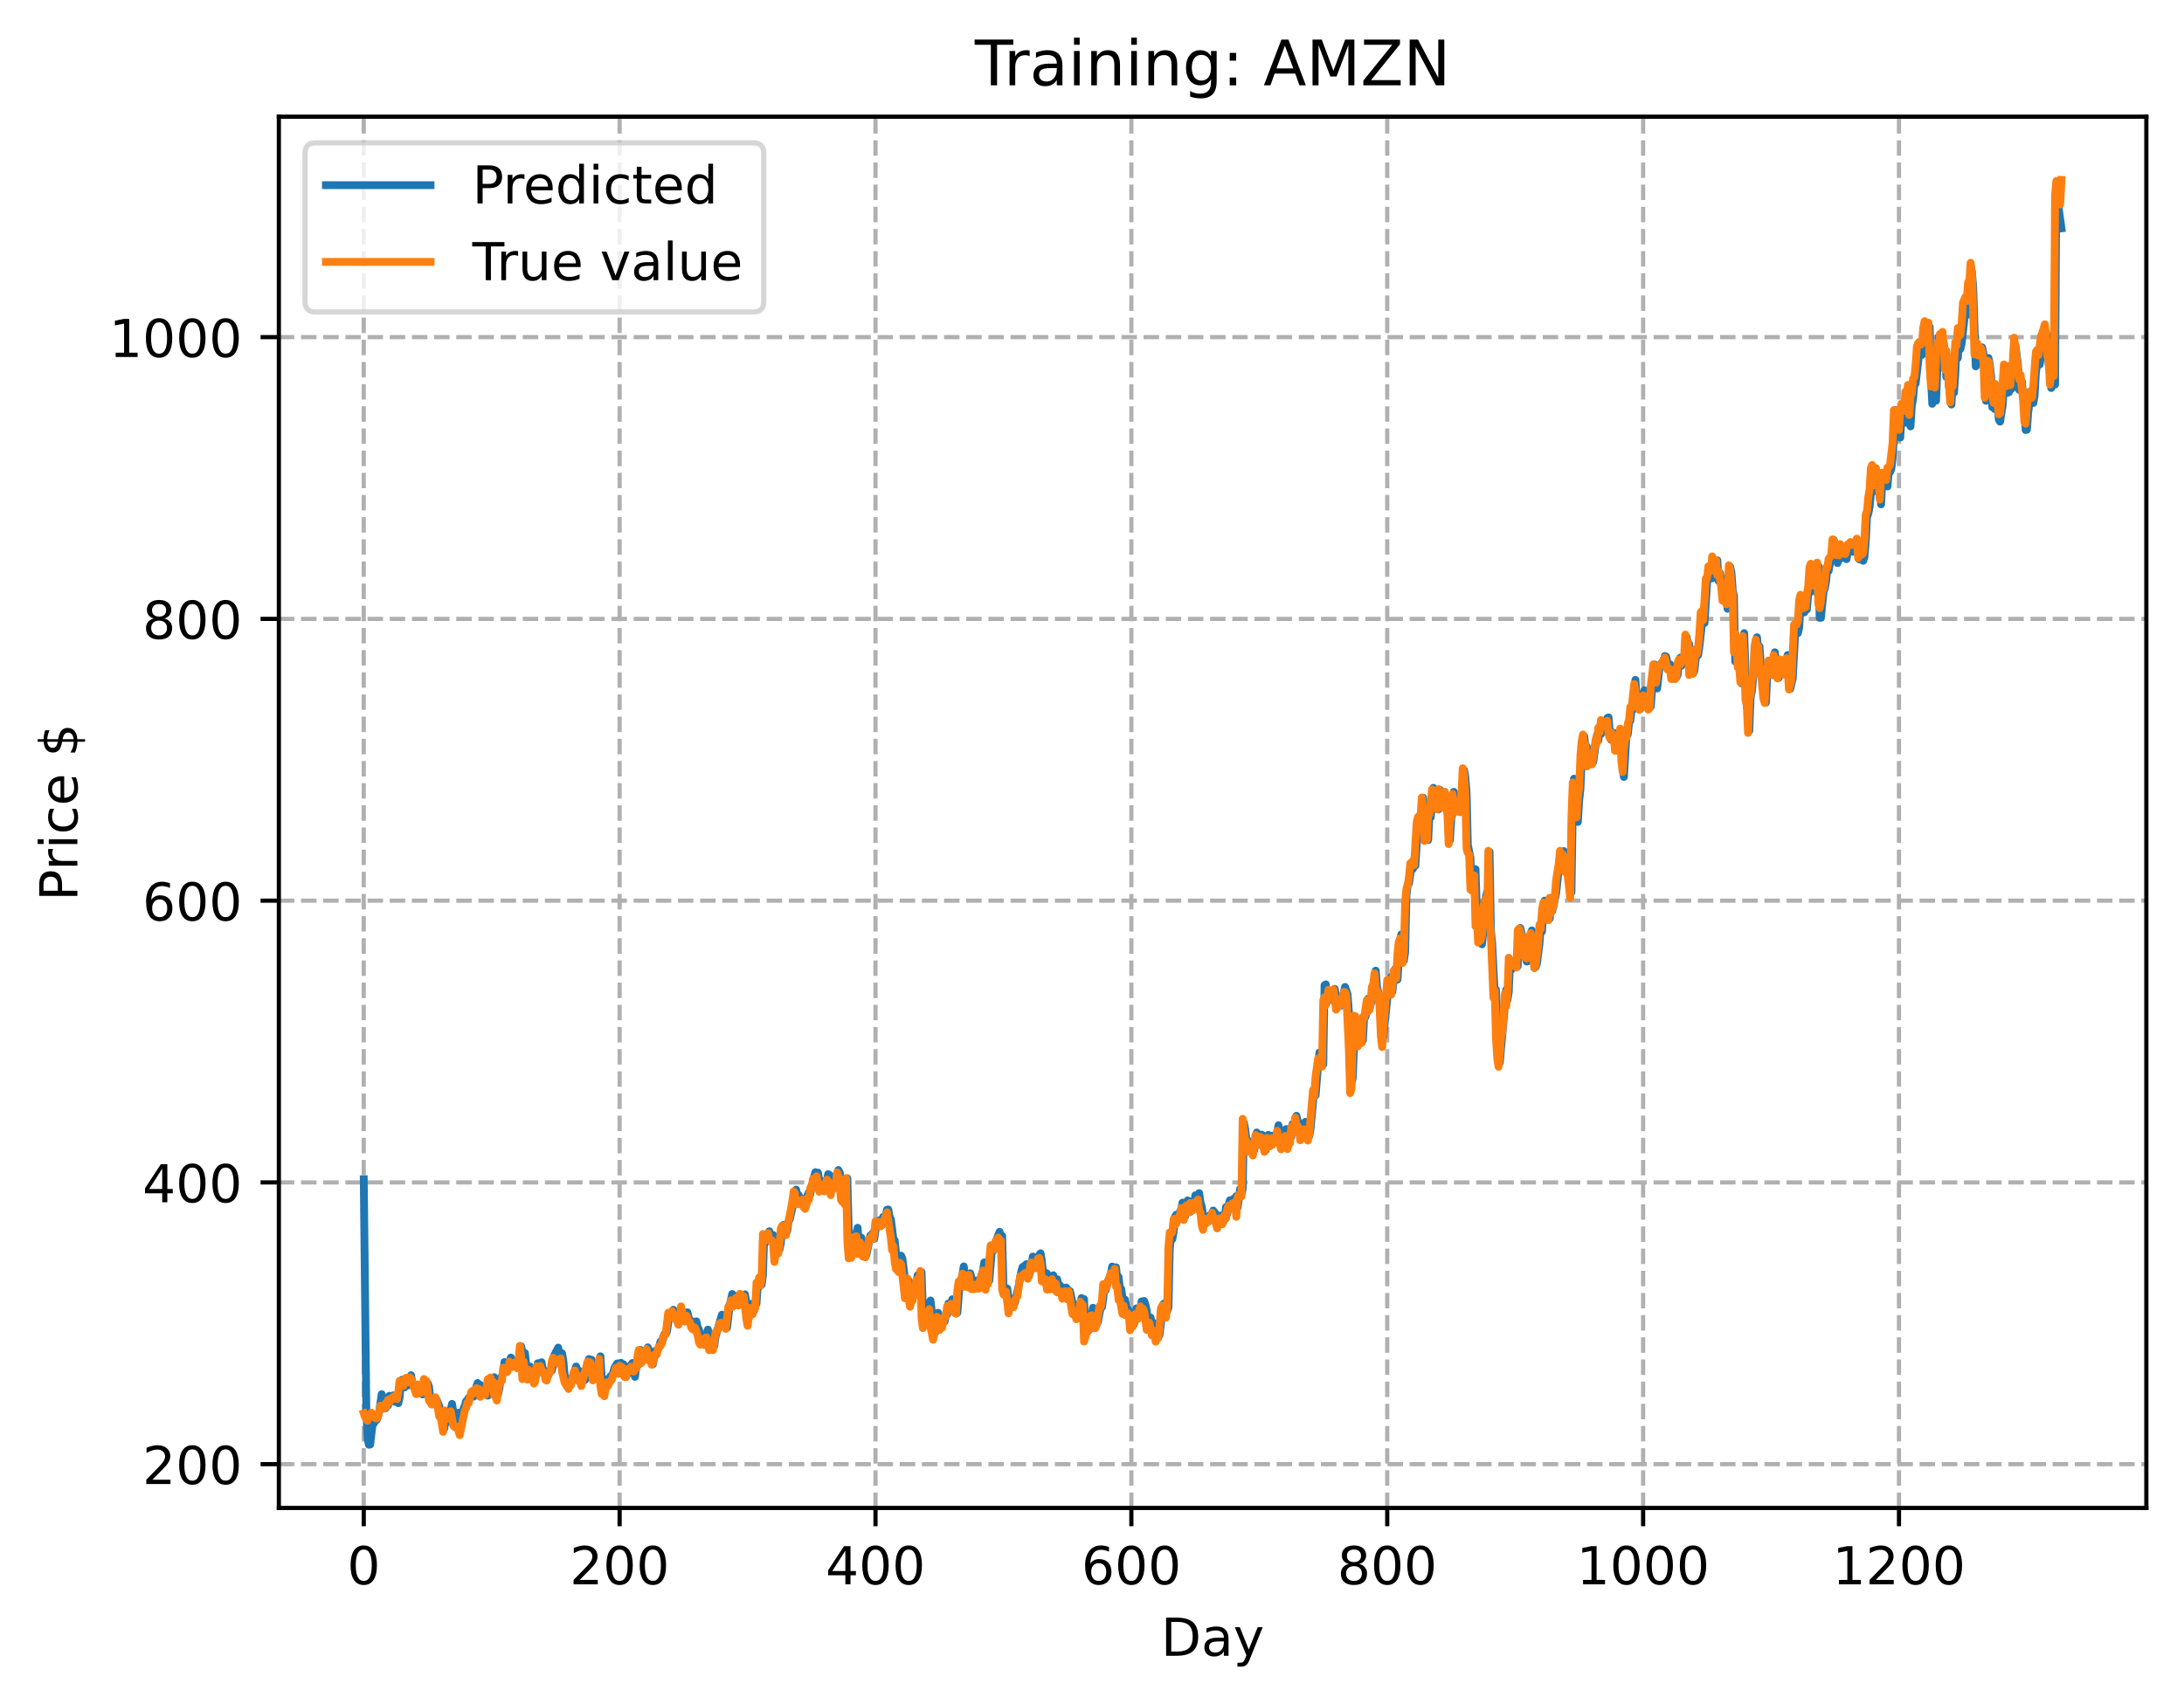 <?xml version="1.0" encoding="utf-8" standalone="no"?>
<!DOCTYPE svg PUBLIC "-//W3C//DTD SVG 1.1//EN"
  "http://www.w3.org/Graphics/SVG/1.1/DTD/svg11.dtd">
<!-- Created with matplotlib (https://matplotlib.org/) -->
<svg height="325.986pt" version="1.1" viewBox="0 0 417.648 325.986" width="417.648pt" xmlns="http://www.w3.org/2000/svg" xmlns:xlink="http://www.w3.org/1999/xlink">
 <defs>
  <style type="text/css">
*{stroke-linecap:butt;stroke-linejoin:round;}
  </style>
 </defs>
 <g id="figure_1">
  <g id="patch_1">
   <path d="M 0 325.986 
L 417.648 325.986 
L 417.648 0 
L 0 0 
z
" style="fill:#ffffff;"/>
  </g>
  <g id="axes_1">
   <g id="patch_2">
    <path d="M 53.328 288.43 
L 410.448 288.43 
L 410.448 22.318 
L 53.328 22.318 
z
" style="fill:#ffffff;"/>
   </g>
   <g id="matplotlib.axis_1">
    <g id="xtick_1">
     <g id="line2d_1">
      <path clip-path="url(#pb98f663daf)" d="M 69.561 288.43 
L 69.561 22.318 
" style="fill:none;stroke:#b0b0b0;stroke-dasharray:2.96,1.28;stroke-dashoffset:0;stroke-width:0.8;"/>
     </g>
     <g id="line2d_2">
      <defs>
       <path d="M 0 0 
L 0 3.5 
" id="m8874d4b851" style="stroke:#000000;stroke-width:0.8;"/>
      </defs>
      <g>
       <use style="stroke:#000000;stroke-width:0.8;" x="69.561" xlink:href="#m8874d4b851" y="288.43"/>
      </g>
     </g>
     <g id="text_1">
      <!-- 0 -->
      <defs>
       <path d="M 31.781 66.406 
Q 24.172 66.406 20.328 58.906 
Q 16.5 51.422 16.5 36.375 
Q 16.5 21.391 20.328 13.891 
Q 24.172 6.391 31.781 6.391 
Q 39.453 6.391 43.281 13.891 
Q 47.125 21.391 47.125 36.375 
Q 47.125 51.422 43.281 58.906 
Q 39.453 66.406 31.781 66.406 
z
M 31.781 74.219 
Q 44.047 74.219 50.516 64.516 
Q 56.984 54.828 56.984 36.375 
Q 56.984 17.969 50.516 8.266 
Q 44.047 -1.422 31.781 -1.422 
Q 19.531 -1.422 13.062 8.266 
Q 6.594 17.969 6.594 36.375 
Q 6.594 54.828 13.062 64.516 
Q 19.531 74.219 31.781 74.219 
z
" id="DejaVuSans-48"/>
      </defs>
      <g transform="translate(66.38 303.029)scale(0.1 -0.1)">
       <use xlink:href="#DejaVuSans-48"/>
      </g>
     </g>
    </g>
    <g id="xtick_2">
     <g id="line2d_3">
      <path clip-path="url(#pb98f663daf)" d="M 118.491 288.43 
L 118.491 22.318 
" style="fill:none;stroke:#b0b0b0;stroke-dasharray:2.96,1.28;stroke-dashoffset:0;stroke-width:0.8;"/>
     </g>
     <g id="line2d_4">
      <g>
       <use style="stroke:#000000;stroke-width:0.8;" x="118.491" xlink:href="#m8874d4b851" y="288.43"/>
      </g>
     </g>
     <g id="text_2">
      <!-- 200 -->
      <defs>
       <path d="M 19.188 8.297 
L 53.609 8.297 
L 53.609 0 
L 7.328 0 
L 7.328 8.297 
Q 12.938 14.109 22.625 23.891 
Q 32.328 33.688 34.812 36.531 
Q 39.547 41.844 41.422 45.531 
Q 43.312 49.219 43.312 52.781 
Q 43.312 58.594 39.234 62.25 
Q 35.156 65.922 28.609 65.922 
Q 23.969 65.922 18.812 64.312 
Q 13.672 62.703 7.812 59.422 
L 7.812 69.391 
Q 13.766 71.781 18.938 73 
Q 24.125 74.219 28.422 74.219 
Q 39.75 74.219 46.484 68.547 
Q 53.219 62.891 53.219 53.422 
Q 53.219 48.922 51.531 44.891 
Q 49.859 40.875 45.406 35.406 
Q 44.188 33.984 37.641 27.219 
Q 31.109 20.453 19.188 8.297 
z
" id="DejaVuSans-50"/>
      </defs>
      <g transform="translate(108.948 303.029)scale(0.1 -0.1)">
       <use xlink:href="#DejaVuSans-50"/>
       <use x="63.623" xlink:href="#DejaVuSans-48"/>
       <use x="127.246" xlink:href="#DejaVuSans-48"/>
      </g>
     </g>
    </g>
    <g id="xtick_3">
     <g id="line2d_5">
      <path clip-path="url(#pb98f663daf)" d="M 167.422 288.43 
L 167.422 22.318 
" style="fill:none;stroke:#b0b0b0;stroke-dasharray:2.96,1.28;stroke-dashoffset:0;stroke-width:0.8;"/>
     </g>
     <g id="line2d_6">
      <g>
       <use style="stroke:#000000;stroke-width:0.8;" x="167.422" xlink:href="#m8874d4b851" y="288.43"/>
      </g>
     </g>
     <g id="text_3">
      <!-- 400 -->
      <defs>
       <path d="M 37.797 64.312 
L 12.891 25.391 
L 37.797 25.391 
z
M 35.203 72.906 
L 47.609 72.906 
L 47.609 25.391 
L 58.016 25.391 
L 58.016 17.188 
L 47.609 17.188 
L 47.609 0 
L 37.797 0 
L 37.797 17.188 
L 4.891 17.188 
L 4.891 26.703 
z
" id="DejaVuSans-52"/>
      </defs>
      <g transform="translate(157.878 303.029)scale(0.1 -0.1)">
       <use xlink:href="#DejaVuSans-52"/>
       <use x="63.623" xlink:href="#DejaVuSans-48"/>
       <use x="127.246" xlink:href="#DejaVuSans-48"/>
      </g>
     </g>
    </g>
    <g id="xtick_4">
     <g id="line2d_7">
      <path clip-path="url(#pb98f663daf)" d="M 216.353 288.43 
L 216.353 22.318 
" style="fill:none;stroke:#b0b0b0;stroke-dasharray:2.96,1.28;stroke-dashoffset:0;stroke-width:0.8;"/>
     </g>
     <g id="line2d_8">
      <g>
       <use style="stroke:#000000;stroke-width:0.8;" x="216.353" xlink:href="#m8874d4b851" y="288.43"/>
      </g>
     </g>
     <g id="text_4">
      <!-- 600 -->
      <defs>
       <path d="M 33.016 40.375 
Q 26.375 40.375 22.484 35.828 
Q 18.609 31.297 18.609 23.391 
Q 18.609 15.531 22.484 10.953 
Q 26.375 6.391 33.016 6.391 
Q 39.656 6.391 43.531 10.953 
Q 47.406 15.531 47.406 23.391 
Q 47.406 31.297 43.531 35.828 
Q 39.656 40.375 33.016 40.375 
z
M 52.594 71.297 
L 52.594 62.312 
Q 48.875 64.062 45.094 64.984 
Q 41.312 65.922 37.594 65.922 
Q 27.828 65.922 22.672 59.328 
Q 17.531 52.734 16.797 39.406 
Q 19.672 43.656 24.016 45.922 
Q 28.375 48.188 33.594 48.188 
Q 44.578 48.188 50.953 41.516 
Q 57.328 34.859 57.328 23.391 
Q 57.328 12.156 50.688 5.359 
Q 44.047 -1.422 33.016 -1.422 
Q 20.359 -1.422 13.672 8.266 
Q 6.984 17.969 6.984 36.375 
Q 6.984 53.656 15.188 63.938 
Q 23.391 74.219 37.203 74.219 
Q 40.922 74.219 44.703 73.484 
Q 48.484 72.75 52.594 71.297 
z
" id="DejaVuSans-54"/>
      </defs>
      <g transform="translate(206.809 303.029)scale(0.1 -0.1)">
       <use xlink:href="#DejaVuSans-54"/>
       <use x="63.623" xlink:href="#DejaVuSans-48"/>
       <use x="127.246" xlink:href="#DejaVuSans-48"/>
      </g>
     </g>
    </g>
    <g id="xtick_5">
     <g id="line2d_9">
      <path clip-path="url(#pb98f663daf)" d="M 265.283 288.43 
L 265.283 22.318 
" style="fill:none;stroke:#b0b0b0;stroke-dasharray:2.96,1.28;stroke-dashoffset:0;stroke-width:0.8;"/>
     </g>
     <g id="line2d_10">
      <g>
       <use style="stroke:#000000;stroke-width:0.8;" x="265.283" xlink:href="#m8874d4b851" y="288.43"/>
      </g>
     </g>
     <g id="text_5">
      <!-- 800 -->
      <defs>
       <path d="M 31.781 34.625 
Q 24.75 34.625 20.719 30.859 
Q 16.703 27.094 16.703 20.516 
Q 16.703 13.922 20.719 10.156 
Q 24.75 6.391 31.781 6.391 
Q 38.812 6.391 42.859 10.172 
Q 46.922 13.969 46.922 20.516 
Q 46.922 27.094 42.891 30.859 
Q 38.875 34.625 31.781 34.625 
z
M 21.922 38.812 
Q 15.578 40.375 12.031 44.719 
Q 8.5 49.078 8.5 55.328 
Q 8.5 64.062 14.719 69.141 
Q 20.953 74.219 31.781 74.219 
Q 42.672 74.219 48.875 69.141 
Q 55.078 64.062 55.078 55.328 
Q 55.078 49.078 51.531 44.719 
Q 48 40.375 41.703 38.812 
Q 48.828 37.156 52.797 32.312 
Q 56.781 27.484 56.781 20.516 
Q 56.781 9.906 50.312 4.234 
Q 43.844 -1.422 31.781 -1.422 
Q 19.734 -1.422 13.25 4.234 
Q 6.781 9.906 6.781 20.516 
Q 6.781 27.484 10.781 32.312 
Q 14.797 37.156 21.922 38.812 
z
M 18.312 54.391 
Q 18.312 48.734 21.844 45.562 
Q 25.391 42.391 31.781 42.391 
Q 38.141 42.391 41.719 45.562 
Q 45.312 48.734 45.312 54.391 
Q 45.312 60.062 41.719 63.234 
Q 38.141 66.406 31.781 66.406 
Q 25.391 66.406 21.844 63.234 
Q 18.312 60.062 18.312 54.391 
z
" id="DejaVuSans-56"/>
      </defs>
      <g transform="translate(255.74 303.029)scale(0.1 -0.1)">
       <use xlink:href="#DejaVuSans-56"/>
       <use x="63.623" xlink:href="#DejaVuSans-48"/>
       <use x="127.246" xlink:href="#DejaVuSans-48"/>
      </g>
     </g>
    </g>
    <g id="xtick_6">
     <g id="line2d_11">
      <path clip-path="url(#pb98f663daf)" d="M 314.214 288.43 
L 314.214 22.318 
" style="fill:none;stroke:#b0b0b0;stroke-dasharray:2.96,1.28;stroke-dashoffset:0;stroke-width:0.8;"/>
     </g>
     <g id="line2d_12">
      <g>
       <use style="stroke:#000000;stroke-width:0.8;" x="314.214" xlink:href="#m8874d4b851" y="288.43"/>
      </g>
     </g>
     <g id="text_6">
      <!-- 1000 -->
      <defs>
       <path d="M 12.406 8.297 
L 28.516 8.297 
L 28.516 63.922 
L 10.984 60.406 
L 10.984 69.391 
L 28.422 72.906 
L 38.281 72.906 
L 38.281 8.297 
L 54.391 8.297 
L 54.391 0 
L 12.406 0 
z
" id="DejaVuSans-49"/>
      </defs>
      <g transform="translate(301.489 303.029)scale(0.1 -0.1)">
       <use xlink:href="#DejaVuSans-49"/>
       <use x="63.623" xlink:href="#DejaVuSans-48"/>
       <use x="127.246" xlink:href="#DejaVuSans-48"/>
       <use x="190.869" xlink:href="#DejaVuSans-48"/>
      </g>
     </g>
    </g>
    <g id="xtick_7">
     <g id="line2d_13">
      <path clip-path="url(#pb98f663daf)" d="M 363.144 288.43 
L 363.144 22.318 
" style="fill:none;stroke:#b0b0b0;stroke-dasharray:2.96,1.28;stroke-dashoffset:0;stroke-width:0.8;"/>
     </g>
     <g id="line2d_14">
      <g>
       <use style="stroke:#000000;stroke-width:0.8;" x="363.144" xlink:href="#m8874d4b851" y="288.43"/>
      </g>
     </g>
     <g id="text_7">
      <!-- 1200 -->
      <g transform="translate(350.419 303.029)scale(0.1 -0.1)">
       <use xlink:href="#DejaVuSans-49"/>
       <use x="63.623" xlink:href="#DejaVuSans-50"/>
       <use x="127.246" xlink:href="#DejaVuSans-48"/>
       <use x="190.869" xlink:href="#DejaVuSans-48"/>
      </g>
     </g>
    </g>
    <g id="text_8">
     <!-- Day -->
     <defs>
      <path d="M 19.672 64.797 
L 19.672 8.109 
L 31.594 8.109 
Q 46.688 8.109 53.688 14.938 
Q 60.688 21.781 60.688 36.531 
Q 60.688 51.172 53.688 57.984 
Q 46.688 64.797 31.594 64.797 
z
M 9.812 72.906 
L 30.078 72.906 
Q 51.266 72.906 61.172 64.094 
Q 71.094 55.281 71.094 36.531 
Q 71.094 17.672 61.125 8.828 
Q 51.172 0 30.078 0 
L 9.812 0 
z
" id="DejaVuSans-68"/>
      <path d="M 34.281 27.484 
Q 23.391 27.484 19.188 25 
Q 14.984 22.516 14.984 16.5 
Q 14.984 11.719 18.141 8.906 
Q 21.297 6.109 26.703 6.109 
Q 34.188 6.109 38.703 11.406 
Q 43.219 16.703 43.219 25.484 
L 43.219 27.484 
z
M 52.203 31.203 
L 52.203 0 
L 43.219 0 
L 43.219 8.297 
Q 40.141 3.328 35.547 0.953 
Q 30.953 -1.422 24.312 -1.422 
Q 15.922 -1.422 10.953 3.297 
Q 6 8.016 6 15.922 
Q 6 25.141 12.172 29.828 
Q 18.359 34.516 30.609 34.516 
L 43.219 34.516 
L 43.219 35.406 
Q 43.219 41.609 39.141 45 
Q 35.062 48.391 27.688 48.391 
Q 23 48.391 18.547 47.266 
Q 14.109 46.141 10.016 43.891 
L 10.016 52.203 
Q 14.938 54.109 19.578 55.047 
Q 24.219 56 28.609 56 
Q 40.484 56 46.344 49.844 
Q 52.203 43.703 52.203 31.203 
z
" id="DejaVuSans-97"/>
      <path d="M 32.172 -5.078 
Q 28.375 -14.844 24.75 -17.812 
Q 21.141 -20.797 15.094 -20.797 
L 7.906 -20.797 
L 7.906 -13.281 
L 13.188 -13.281 
Q 16.891 -13.281 18.938 -11.516 
Q 21 -9.766 23.484 -3.219 
L 25.094 0.875 
L 2.984 54.688 
L 12.5 54.688 
L 29.594 11.922 
L 46.688 54.688 
L 56.203 54.688 
z
" id="DejaVuSans-121"/>
     </defs>
     <g transform="translate(222.015 316.707)scale(0.1 -0.1)">
      <use xlink:href="#DejaVuSans-68"/>
      <use x="77.002" xlink:href="#DejaVuSans-97"/>
      <use x="138.281" xlink:href="#DejaVuSans-121"/>
     </g>
    </g>
   </g>
   <g id="matplotlib.axis_2">
    <g id="ytick_1">
     <g id="line2d_15">
      <path clip-path="url(#pb98f663daf)" d="M 53.328 280.059 
L 410.448 280.059 
" style="fill:none;stroke:#b0b0b0;stroke-dasharray:2.96,1.28;stroke-dashoffset:0;stroke-width:0.8;"/>
     </g>
     <g id="line2d_16">
      <defs>
       <path d="M 0 0 
L -3.5 0 
" id="m6a743703c3" style="stroke:#000000;stroke-width:0.8;"/>
      </defs>
      <g>
       <use style="stroke:#000000;stroke-width:0.8;" x="53.328" xlink:href="#m6a743703c3" y="280.059"/>
      </g>
     </g>
     <g id="text_9">
      <!-- 200 -->
      <g transform="translate(27.241 283.858)scale(0.1 -0.1)">
       <use xlink:href="#DejaVuSans-50"/>
       <use x="63.623" xlink:href="#DejaVuSans-48"/>
       <use x="127.246" xlink:href="#DejaVuSans-48"/>
      </g>
     </g>
    </g>
    <g id="ytick_2">
     <g id="line2d_17">
      <path clip-path="url(#pb98f663daf)" d="M 53.328 226.166 
L 410.448 226.166 
" style="fill:none;stroke:#b0b0b0;stroke-dasharray:2.96,1.28;stroke-dashoffset:0;stroke-width:0.8;"/>
     </g>
     <g id="line2d_18">
      <g>
       <use style="stroke:#000000;stroke-width:0.8;" x="53.328" xlink:href="#m6a743703c3" y="226.166"/>
      </g>
     </g>
     <g id="text_10">
      <!-- 400 -->
      <g transform="translate(27.241 229.965)scale(0.1 -0.1)">
       <use xlink:href="#DejaVuSans-52"/>
       <use x="63.623" xlink:href="#DejaVuSans-48"/>
       <use x="127.246" xlink:href="#DejaVuSans-48"/>
      </g>
     </g>
    </g>
    <g id="ytick_3">
     <g id="line2d_19">
      <path clip-path="url(#pb98f663daf)" d="M 53.328 172.273 
L 410.448 172.273 
" style="fill:none;stroke:#b0b0b0;stroke-dasharray:2.96,1.28;stroke-dashoffset:0;stroke-width:0.8;"/>
     </g>
     <g id="line2d_20">
      <g>
       <use style="stroke:#000000;stroke-width:0.8;" x="53.328" xlink:href="#m6a743703c3" y="172.273"/>
      </g>
     </g>
     <g id="text_11">
      <!-- 600 -->
      <g transform="translate(27.241 176.072)scale(0.1 -0.1)">
       <use xlink:href="#DejaVuSans-54"/>
       <use x="63.623" xlink:href="#DejaVuSans-48"/>
       <use x="127.246" xlink:href="#DejaVuSans-48"/>
      </g>
     </g>
    </g>
    <g id="ytick_4">
     <g id="line2d_21">
      <path clip-path="url(#pb98f663daf)" d="M 53.328 118.38 
L 410.448 118.38 
" style="fill:none;stroke:#b0b0b0;stroke-dasharray:2.96,1.28;stroke-dashoffset:0;stroke-width:0.8;"/>
     </g>
     <g id="line2d_22">
      <g>
       <use style="stroke:#000000;stroke-width:0.8;" x="53.328" xlink:href="#m6a743703c3" y="118.38"/>
      </g>
     </g>
     <g id="text_12">
      <!-- 800 -->
      <g transform="translate(27.241 122.179)scale(0.1 -0.1)">
       <use xlink:href="#DejaVuSans-56"/>
       <use x="63.623" xlink:href="#DejaVuSans-48"/>
       <use x="127.246" xlink:href="#DejaVuSans-48"/>
      </g>
     </g>
    </g>
    <g id="ytick_5">
     <g id="line2d_23">
      <path clip-path="url(#pb98f663daf)" d="M 53.328 64.487 
L 410.448 64.487 
" style="fill:none;stroke:#b0b0b0;stroke-dasharray:2.96,1.28;stroke-dashoffset:0;stroke-width:0.8;"/>
     </g>
     <g id="line2d_24">
      <g>
       <use style="stroke:#000000;stroke-width:0.8;" x="53.328" xlink:href="#m6a743703c3" y="64.487"/>
      </g>
     </g>
     <g id="text_13">
      <!-- 1000 -->
      <g transform="translate(20.878 68.286)scale(0.1 -0.1)">
       <use xlink:href="#DejaVuSans-49"/>
       <use x="63.623" xlink:href="#DejaVuSans-48"/>
       <use x="127.246" xlink:href="#DejaVuSans-48"/>
       <use x="190.869" xlink:href="#DejaVuSans-48"/>
      </g>
     </g>
    </g>
    <g id="text_14">
     <!-- Price $ -->
     <defs>
      <path d="M 19.672 64.797 
L 19.672 37.406 
L 32.078 37.406 
Q 38.969 37.406 42.719 40.969 
Q 46.484 44.531 46.484 51.125 
Q 46.484 57.672 42.719 61.234 
Q 38.969 64.797 32.078 64.797 
z
M 9.812 72.906 
L 32.078 72.906 
Q 44.344 72.906 50.609 67.359 
Q 56.891 61.812 56.891 51.125 
Q 56.891 40.328 50.609 34.812 
Q 44.344 29.297 32.078 29.297 
L 19.672 29.297 
L 19.672 0 
L 9.812 0 
z
" id="DejaVuSans-80"/>
      <path d="M 41.109 46.297 
Q 39.594 47.172 37.812 47.578 
Q 36.031 48 33.891 48 
Q 26.266 48 22.188 43.047 
Q 18.109 38.094 18.109 28.812 
L 18.109 0 
L 9.078 0 
L 9.078 54.688 
L 18.109 54.688 
L 18.109 46.188 
Q 20.953 51.172 25.484 53.578 
Q 30.031 56 36.531 56 
Q 37.453 56 38.578 55.875 
Q 39.703 55.766 41.062 55.516 
z
" id="DejaVuSans-114"/>
      <path d="M 9.422 54.688 
L 18.406 54.688 
L 18.406 0 
L 9.422 0 
z
M 9.422 75.984 
L 18.406 75.984 
L 18.406 64.594 
L 9.422 64.594 
z
" id="DejaVuSans-105"/>
      <path d="M 48.781 52.594 
L 48.781 44.188 
Q 44.969 46.297 41.141 47.344 
Q 37.312 48.391 33.406 48.391 
Q 24.656 48.391 19.812 42.844 
Q 14.984 37.312 14.984 27.297 
Q 14.984 17.281 19.812 11.734 
Q 24.656 6.203 33.406 6.203 
Q 37.312 6.203 41.141 7.25 
Q 44.969 8.297 48.781 10.406 
L 48.781 2.094 
Q 45.016 0.344 40.984 -0.531 
Q 36.969 -1.422 32.422 -1.422 
Q 20.062 -1.422 12.781 6.344 
Q 5.516 14.109 5.516 27.297 
Q 5.516 40.672 12.859 48.328 
Q 20.219 56 33.016 56 
Q 37.156 56 41.109 55.141 
Q 45.062 54.297 48.781 52.594 
z
" id="DejaVuSans-99"/>
      <path d="M 56.203 29.594 
L 56.203 25.203 
L 14.891 25.203 
Q 15.484 15.922 20.484 11.062 
Q 25.484 6.203 34.422 6.203 
Q 39.594 6.203 44.453 7.469 
Q 49.312 8.734 54.109 11.281 
L 54.109 2.781 
Q 49.266 0.734 44.188 -0.344 
Q 39.109 -1.422 33.891 -1.422 
Q 20.797 -1.422 13.156 6.188 
Q 5.516 13.812 5.516 26.812 
Q 5.516 40.234 12.766 48.109 
Q 20.016 56 32.328 56 
Q 43.359 56 49.781 48.891 
Q 56.203 41.797 56.203 29.594 
z
M 47.219 32.234 
Q 47.125 39.594 43.094 43.984 
Q 39.062 48.391 32.422 48.391 
Q 24.906 48.391 20.391 44.141 
Q 15.875 39.891 15.188 32.172 
z
" id="DejaVuSans-101"/>
      <path id="DejaVuSans-32"/>
      <path d="M 33.797 -14.703 
L 28.906 -14.703 
L 28.859 0 
Q 23.734 0.094 18.609 1.188 
Q 13.484 2.297 8.297 4.5 
L 8.297 13.281 
Q 13.281 10.156 18.375 8.562 
Q 23.484 6.984 28.906 6.938 
L 28.906 29.203 
Q 18.109 30.953 13.203 35.156 
Q 8.297 39.359 8.297 46.688 
Q 8.297 54.641 13.625 59.219 
Q 18.953 63.812 28.906 64.5 
L 28.906 75.984 
L 33.797 75.984 
L 33.797 64.656 
Q 38.328 64.453 42.578 63.688 
Q 46.828 62.938 50.875 61.625 
L 50.875 53.078 
Q 46.828 55.125 42.547 56.25 
Q 38.281 57.375 33.797 57.562 
L 33.797 36.719 
Q 44.875 35.016 50.094 30.609 
Q 55.328 26.219 55.328 18.609 
Q 55.328 10.359 49.781 5.594 
Q 44.234 0.828 33.797 0.094 
z
M 28.906 37.594 
L 28.906 57.625 
Q 23.25 56.984 20.266 54.391 
Q 17.281 51.812 17.281 47.516 
Q 17.281 43.312 20.031 40.969 
Q 22.797 38.625 28.906 37.594 
z
M 33.797 28.219 
L 33.797 7.078 
Q 39.984 7.906 43.141 10.594 
Q 46.297 13.281 46.297 17.672 
Q 46.297 21.969 43.281 24.5 
Q 40.281 27.047 33.797 28.219 
z
" id="DejaVuSans-36"/>
     </defs>
     <g transform="translate(14.798 172.342)rotate(-90)scale(0.1 -0.1)">
      <use xlink:href="#DejaVuSans-80"/>
      <use x="58.553" xlink:href="#DejaVuSans-114"/>
      <use x="99.666" xlink:href="#DejaVuSans-105"/>
      <use x="127.449" xlink:href="#DejaVuSans-99"/>
      <use x="182.43" xlink:href="#DejaVuSans-101"/>
      <use x="243.953" xlink:href="#DejaVuSans-32"/>
      <use x="275.74" xlink:href="#DejaVuSans-36"/>
     </g>
    </g>
   </g>
   <g id="line2d_25">
    <path clip-path="url(#pb98f663daf)" d="M 69.561 225.576 
L 70.05 269.364 
L 70.295 275.164 
L 70.539 276.334 
L 70.784 276.307 
L 71.273 272.183 
L 71.518 272.249 
L 71.763 271.419 
L 72.007 271.622 
L 72.497 270.174 
L 72.986 266.671 
L 73.475 268.773 
L 73.72 269.37 
L 73.965 268.138 
L 74.209 268.835 
L 74.454 266.987 
L 74.699 267.624 
L 74.943 267.071 
L 75.188 266.907 
L 75.433 268.111 
L 75.677 267.531 
L 75.922 267.582 
L 76.166 268.39 
L 76.411 267.3 
L 76.656 264.551 
L 76.9 263.915 
L 77.145 265.044 
L 77.39 265.363 
L 77.879 263.736 
L 78.124 264.981 
L 78.613 263.046 
L 78.858 264.552 
L 79.347 265.489 
L 79.592 265.695 
L 79.836 266.53 
L 80.081 265.002 
L 80.326 266.033 
L 80.815 266.719 
L 81.06 265.844 
L 81.304 264.171 
L 81.549 265.371 
L 81.794 264.574 
L 82.038 265.233 
L 82.283 267.301 
L 82.527 267.546 
L 82.772 268.604 
L 83.017 268.077 
L 83.261 268.686 
L 83.506 267.766 
L 83.995 268.934 
L 84.24 270.44 
L 84.485 270.09 
L 84.729 271.039 
L 84.974 273.226 
L 85.219 270.605 
L 85.463 271.597 
L 85.708 271.971 
L 86.442 268.525 
L 86.931 271.554 
L 87.176 272.327 
L 87.421 270.723 
L 87.665 270.221 
L 87.91 270.715 
L 88.154 271.508 
L 88.399 271.194 
L 88.644 269.414 
L 88.888 268.909 
L 89.133 268.019 
L 89.378 267.806 
L 89.622 267.386 
L 89.867 267.353 
L 90.112 266.745 
L 90.356 267.032 
L 90.601 267.128 
L 90.846 266.508 
L 91.09 265.212 
L 91.335 264.532 
L 91.58 265.46 
L 91.824 264.882 
L 92.314 266.43 
L 92.558 265.369 
L 92.803 266.195 
L 93.048 266.344 
L 93.292 266.952 
L 93.537 264.068 
L 94.026 264.07 
L 94.271 264.518 
L 94.515 263.425 
L 94.76 265.77 
L 95.005 265.941 
L 95.249 266.661 
L 95.494 265.57 
L 95.739 263.67 
L 95.983 263.277 
L 96.228 262.468 
L 96.473 260.521 
L 96.717 261.144 
L 96.962 261.321 
L 97.207 261.34 
L 97.451 260.704 
L 97.696 259.666 
L 97.941 260.488 
L 98.185 260.711 
L 98.43 260.61 
L 98.675 260.274 
L 98.919 260.315 
L 99.164 260.963 
L 99.653 257.505 
L 99.898 258.582 
L 100.142 261.773 
L 100.387 258.811 
L 100.632 261.027 
L 101.121 262.595 
L 101.366 261.405 
L 101.61 262.092 
L 101.855 263.151 
L 102.1 262.267 
L 102.344 262.819 
L 102.589 263.029 
L 102.834 260.752 
L 103.078 260.985 
L 103.323 262.093 
L 103.568 260.556 
L 103.812 262 
L 104.057 262.452 
L 104.302 262.26 
L 104.791 263.202 
L 105.28 262.177 
L 105.525 262.182 
L 105.769 261.006 
L 106.014 259.185 
L 106.748 257.761 
L 106.993 259.531 
L 107.482 258.849 
L 107.727 260.228 
L 107.971 263.059 
L 108.216 263.803 
L 108.461 265.21 
L 108.705 263.76 
L 108.95 264.647 
L 109.195 263.647 
L 109.439 263.718 
L 110.173 261.372 
L 110.418 262.178 
L 110.663 262.132 
L 110.907 262.978 
L 111.152 262.993 
L 111.397 264.241 
L 111.886 263.934 
L 112.375 260.82 
L 112.62 259.942 
L 112.864 261.127 
L 113.109 260.077 
L 113.354 260.947 
L 113.598 262.319 
L 113.843 262.266 
L 114.088 261.741 
L 114.332 260.749 
L 114.577 261.147 
L 114.822 259.428 
L 115.066 263.424 
L 115.311 264.935 
L 115.556 264.284 
L 115.8 265.5 
L 116.045 265.046 
L 116.29 263.734 
L 116.534 263.973 
L 116.779 263.198 
L 117.024 263.312 
L 117.513 261.617 
L 118.002 260.805 
L 118.247 261.261 
L 118.491 262.003 
L 118.736 260.66 
L 118.981 261.391 
L 119.225 260.943 
L 119.715 262.647 
L 119.959 262.941 
L 120.204 261.596 
L 120.449 261.907 
L 120.693 261.01 
L 120.938 260.715 
L 121.183 260.913 
L 121.427 263.357 
L 121.672 261.368 
L 121.917 261.244 
L 122.406 258.184 
L 122.651 258.52 
L 122.895 259.917 
L 123.14 258.965 
L 123.385 259.401 
L 123.629 258.722 
L 123.874 257.712 
L 124.118 258.202 
L 124.852 260.935 
L 125.342 258.401 
L 125.831 258.077 
L 126.076 257.564 
L 126.32 256.579 
L 126.565 256.545 
L 126.81 256.142 
L 127.054 255.202 
L 127.299 255.202 
L 127.544 254.686 
L 128.033 251.409 
L 128.278 251.689 
L 128.767 250.519 
L 129.012 251.407 
L 129.256 250.871 
L 129.745 252.242 
L 129.99 252.953 
L 130.479 250.904 
L 130.724 251.151 
L 130.969 252.081 
L 131.213 252.18 
L 131.458 251.015 
L 131.947 253.012 
L 132.192 252.666 
L 132.437 252.854 
L 132.681 253.33 
L 132.926 252.837 
L 133.171 252.736 
L 133.415 253.863 
L 133.66 254.329 
L 134.149 256.55 
L 134.639 255.322 
L 134.883 255.959 
L 135.373 254.321 
L 135.862 257.139 
L 136.106 256.906 
L 136.351 256.946 
L 136.596 257.415 
L 136.84 255.621 
L 137.819 252.259 
L 138.064 251.464 
L 138.308 252.68 
L 138.798 253.625 
L 139.042 253.944 
L 139.532 249.765 
L 140.021 247.503 
L 140.266 248.817 
L 140.51 248.39 
L 140.755 248.752 
L 141 247.854 
L 141.489 249.416 
L 141.733 247.67 
L 141.978 247.917 
L 142.223 248.707 
L 142.467 247.572 
L 143.201 252.097 
L 143.691 249.395 
L 143.935 249.826 
L 144.18 250.744 
L 144.425 249.566 
L 144.669 249.357 
L 144.914 245.644 
L 145.159 246.181 
L 145.403 244.244 
L 145.648 245.737 
L 145.893 243.993 
L 146.137 236.484 
L 146.382 237.67 
L 146.627 236.056 
L 146.871 236.616 
L 147.116 235.504 
L 147.361 236.657 
L 147.605 237.083 
L 147.85 236.219 
L 148.094 237.729 
L 148.339 240.006 
L 148.828 237.699 
L 149.073 238.962 
L 149.318 237.795 
L 149.562 235.109 
L 149.807 234.306 
L 150.052 234.481 
L 150.541 235.487 
L 150.786 233.634 
L 151.03 233.218 
L 151.764 230.023 
L 152.009 227.784 
L 152.254 227.562 
L 152.498 229.21 
L 152.743 228.596 
L 152.988 230.057 
L 153.232 229.201 
L 153.477 229.846 
L 153.721 229.695 
L 153.966 230.779 
L 154.211 230.3 
L 154.455 228.542 
L 154.7 228.033 
L 154.945 228.437 
L 155.189 226.752 
L 155.434 227.118 
L 155.679 225.125 
L 155.923 224.207 
L 156.168 225.213 
L 156.413 224.293 
L 156.902 227.146 
L 157.147 225.95 
L 157.391 226.214 
L 157.636 225.983 
L 157.881 226.401 
L 158.125 225.736 
L 158.37 224.585 
L 158.615 224.727 
L 158.859 225.285 
L 159.104 226.591 
L 159.349 225.125 
L 159.593 226.743 
L 159.838 226.713 
L 160.082 225.619 
L 160.327 223.797 
L 160.572 224.291 
L 160.816 225.631 
L 161.061 227.886 
L 161.306 228.929 
L 161.55 228.114 
L 161.795 230.056 
L 162.04 225.381 
L 162.284 234.769 
L 162.529 238.896 
L 162.774 238.247 
L 163.018 239.959 
L 163.508 236.474 
L 163.752 236.101 
L 163.997 234.841 
L 164.242 237.77 
L 164.486 237.036 
L 164.731 236.736 
L 165.22 239.485 
L 165.465 238.705 
L 165.709 239.914 
L 166.443 236.307 
L 166.688 236.351 
L 166.933 235.845 
L 167.177 236.947 
L 167.667 233.822 
L 167.911 234.135 
L 168.156 233.408 
L 168.401 233.363 
L 168.645 234.345 
L 168.89 232.755 
L 169.135 232.813 
L 169.379 232.402 
L 169.624 231.383 
L 169.869 231.344 
L 170.113 232.687 
L 170.358 233.197 
L 170.847 236.996 
L 171.092 237.257 
L 171.581 241.893 
L 171.826 241.579 
L 172.07 241.946 
L 172.315 240.181 
L 172.56 240.702 
L 173.294 246.564 
L 173.538 245.102 
L 173.783 244.981 
L 174.272 248.692 
L 174.517 247.53 
L 174.762 247.838 
L 175.496 243.895 
L 175.74 244.145 
L 175.985 245.32 
L 176.23 243.312 
L 176.474 250.539 
L 176.719 252.882 
L 176.964 251.72 
L 177.208 251.399 
L 177.453 249.73 
L 177.697 249.635 
L 177.942 248.752 
L 178.676 255.045 
L 178.921 254.814 
L 179.165 252.227 
L 179.41 251.117 
L 179.899 253.508 
L 180.144 252.542 
L 180.389 252.881 
L 180.633 252.776 
L 180.878 251.573 
L 181.123 251.423 
L 181.367 249.334 
L 181.612 249.621 
L 181.857 250.195 
L 182.101 248.528 
L 182.346 249.185 
L 182.591 250.358 
L 183.08 251.083 
L 183.569 244.97 
L 183.814 245.279 
L 184.303 242.233 
L 184.548 244.265 
L 184.792 244.275 
L 185.037 243.933 
L 185.282 244.665 
L 185.526 243.543 
L 185.771 244.377 
L 186.016 245.887 
L 186.26 244.997 
L 186.505 245.369 
L 186.75 244.93 
L 186.994 245.96 
L 187.239 246.366 
L 187.484 246.022 
L 187.728 243.79 
L 187.973 243.035 
L 188.218 241.472 
L 188.462 242.528 
L 188.707 244.679 
L 188.952 243.725 
L 189.196 244.939 
L 189.685 238.848 
L 189.93 239.287 
L 190.175 238.122 
L 190.419 238.365 
L 190.664 236.851 
L 191.153 235.609 
L 191.398 236.902 
L 191.643 236.371 
L 191.887 245.632 
L 192.132 246.787 
L 192.377 247.214 
L 192.621 246.472 
L 193.111 249.975 
L 193.355 248.794 
L 193.6 249.319 
L 193.845 248.431 
L 194.089 249.166 
L 194.579 246.92 
L 194.823 245.872 
L 195.312 243.139 
L 195.557 242.337 
L 195.802 242.207 
L 196.291 241.802 
L 196.78 244.077 
L 197.025 243.086 
L 197.514 240.348 
L 197.759 241.783 
L 198.004 242.392 
L 198.248 241.376 
L 198.493 241.765 
L 198.738 240.013 
L 198.982 239.723 
L 199.227 241.081 
L 199.472 243.668 
L 199.716 243.281 
L 199.961 243.872 
L 200.206 243.584 
L 200.45 245.392 
L 200.695 244.806 
L 200.94 246.172 
L 201.184 245.425 
L 201.429 243.924 
L 201.673 245.67 
L 201.918 246.119 
L 202.163 244.675 
L 202.407 245.974 
L 202.652 245.799 
L 202.897 246.467 
L 203.141 246.221 
L 203.386 247.279 
L 203.875 246.284 
L 204.12 246.6 
L 204.365 248.003 
L 204.609 246.942 
L 205.099 249.172 
L 205.343 250.3 
L 205.588 250.02 
L 206.077 252.178 
L 206.567 250.169 
L 206.811 248.287 
L 207.056 248.791 
L 207.3 248.488 
L 207.545 255.124 
L 207.79 255.011 
L 208.034 253.83 
L 208.279 254.386 
L 209.013 250.149 
L 209.258 250.898 
L 209.502 253.076 
L 209.747 253.292 
L 209.992 252.708 
L 210.481 250.034 
L 210.726 250.04 
L 210.97 248.404 
L 211.215 245.832 
L 211.46 246.776 
L 211.704 245.369 
L 212.194 244.418 
L 212.438 243.62 
L 212.683 242.258 
L 212.928 243.182 
L 213.172 243.657 
L 213.417 242.401 
L 213.661 244.523 
L 213.906 244.234 
L 214.151 246.444 
L 214.395 246.506 
L 214.885 249.59 
L 215.129 248.58 
L 215.374 249.979 
L 215.863 250.745 
L 216.108 250.935 
L 216.353 253.151 
L 216.597 252.678 
L 216.842 253.292 
L 217.087 252.336 
L 217.331 250.26 
L 217.821 251.678 
L 218.31 248.925 
L 218.555 249.61 
L 218.799 248.839 
L 219.044 249.547 
L 219.288 250.698 
L 219.533 253.079 
L 220.022 252.003 
L 220.512 253.976 
L 220.756 253.113 
L 221.246 256.043 
L 221.49 255.025 
L 221.735 255.374 
L 221.98 253.401 
L 222.224 250.464 
L 222.469 249.458 
L 222.714 249.258 
L 222.958 250.337 
L 223.203 250.753 
L 223.448 250.088 
L 223.692 238.975 
L 223.937 236.474 
L 224.182 237.032 
L 224.426 235.707 
L 224.671 232.824 
L 224.916 232.354 
L 225.16 233.399 
L 225.649 231.718 
L 225.894 231.426 
L 226.139 230.031 
L 226.383 232.255 
L 226.628 232.668 
L 227.117 229.611 
L 227.607 231.807 
L 227.851 229.797 
L 228.096 229.971 
L 228.341 230.804 
L 228.585 228.629 
L 229.075 230.088 
L 229.319 228.217 
L 229.564 229.955 
L 229.809 230.782 
L 230.298 233.955 
L 230.543 232.651 
L 230.787 233.545 
L 231.032 233.256 
L 231.276 233.407 
L 231.521 232.299 
L 231.766 232.821 
L 232.01 231.545 
L 232.5 232.219 
L 232.989 233.651 
L 233.234 233.419 
L 233.478 232.495 
L 233.968 233.647 
L 234.212 232.729 
L 234.457 230.868 
L 234.702 232.167 
L 234.946 230.409 
L 235.191 229.578 
L 235.436 230.168 
L 235.68 230.382 
L 235.925 229.277 
L 236.17 230.022 
L 236.414 228.783 
L 236.659 231.007 
L 237.148 227.404 
L 237.393 228.394 
L 237.637 227.487 
L 237.882 214.802 
L 238.127 216.03 
L 238.371 218.221 
L 238.616 218.132 
L 238.861 219.506 
L 239.35 218.665 
L 239.595 219.102 
L 239.839 220.04 
L 240.329 216.617 
L 240.573 217.014 
L 241.063 218.242 
L 241.307 217.029 
L 241.552 218.906 
L 242.041 220.028 
L 242.286 218.967 
L 242.531 217.077 
L 243.02 218.598 
L 243.264 217.228 
L 243.509 218.349 
L 243.754 217.516 
L 244.243 216.641 
L 244.488 215.23 
L 245.222 219.424 
L 245.956 215.96 
L 246.445 218.843 
L 246.69 217.733 
L 246.934 217.428 
L 247.179 215.019 
L 247.424 216.145 
L 247.668 215.243 
L 247.913 213.421 
L 248.402 215.356 
L 248.647 215.845 
L 248.892 217.372 
L 249.381 214.946 
L 249.625 214.581 
L 249.87 215.601 
L 250.115 215.531 
L 250.359 217.318 
L 250.604 216.028 
L 251.338 208.265 
L 251.583 209.528 
L 252.072 203.539 
L 252.317 201.323 
L 252.561 202.15 
L 252.806 201.2 
L 253.051 203.591 
L 253.295 188.443 
L 253.54 188.284 
L 253.785 191.72 
L 254.029 191.189 
L 254.274 190 
L 254.763 191.069 
L 255.008 191.244 
L 255.252 189.146 
L 255.742 192.709 
L 256.231 190.789 
L 256.476 192.333 
L 256.72 190.652 
L 256.965 189.947 
L 257.21 188.777 
L 257.699 190.196 
L 257.944 193.581 
L 258.433 207.139 
L 258.678 206.235 
L 259.167 194.688 
L 259.412 194.866 
L 259.656 195.579 
L 259.901 198.934 
L 260.146 196.141 
L 260.635 198.978 
L 260.88 194.304 
L 261.124 194.509 
L 261.613 191.024 
L 261.858 192.931 
L 262.347 191.327 
L 262.592 188.411 
L 262.837 187.546 
L 263.081 185.665 
L 263.326 188.799 
L 263.815 190.783 
L 264.06 191.849 
L 264.305 196.136 
L 264.549 198.299 
L 265.039 193.368 
L 265.283 191.112 
L 265.528 187.551 
L 265.773 188.604 
L 266.017 186.857 
L 266.262 189.681 
L 266.751 185.4 
L 267.24 187.365 
L 267.73 180.19 
L 267.974 178.727 
L 268.464 183.749 
L 268.708 182.128 
L 268.953 171.346 
L 269.198 169.161 
L 269.442 168.995 
L 269.932 165.706 
L 270.176 166.209 
L 270.421 164.791 
L 270.666 165.587 
L 271.155 157.657 
L 271.4 156.116 
L 271.644 157.705 
L 271.889 156.61 
L 272.134 152.581 
L 272.378 154.96 
L 272.623 160.335 
L 272.868 159.527 
L 273.112 160.679 
L 273.357 155.663 
L 273.601 156.324 
L 274.091 150.694 
L 274.335 153.424 
L 274.58 151.805 
L 274.825 152.604 
L 275.069 154.843 
L 275.314 151.032 
L 275.559 152.067 
L 275.803 154.236 
L 276.048 152.381 
L 276.293 153.748 
L 276.537 152.51 
L 276.782 155.204 
L 277.027 155.808 
L 277.271 160.722 
L 277.516 156.785 
L 277.761 155.537 
L 278.005 151.462 
L 278.495 154.664 
L 278.739 153.825 
L 278.984 154.945 
L 279.228 154.575 
L 279.473 155.272 
L 279.718 152.384 
L 279.962 147.295 
L 280.207 148.525 
L 280.452 151.528 
L 280.696 161.621 
L 281.186 164.027 
L 281.43 169.478 
L 281.675 169.735 
L 281.92 167.167 
L 282.164 166.26 
L 282.409 174.214 
L 282.654 173.378 
L 282.898 179.547 
L 283.143 178.589 
L 283.388 180.616 
L 283.632 178.488 
L 283.877 172.874 
L 284.366 170.645 
L 284.611 174.718 
L 284.856 162.952 
L 285.1 177.92 
L 285.345 180.313 
L 285.834 190.032 
L 286.079 189.296 
L 286.568 201.703 
L 286.813 203.255 
L 288.036 189.306 
L 288.281 191.272 
L 288.525 189.684 
L 288.77 183.78 
L 289.015 185.485 
L 289.749 183.65 
L 289.993 183.862 
L 290.238 184.801 
L 290.483 178.759 
L 290.727 177.506 
L 291.216 179.491 
L 291.461 181.983 
L 291.95 183.921 
L 292.195 183.848 
L 292.44 180.501 
L 292.929 177.97 
L 293.174 178.967 
L 293.663 184.971 
L 293.908 184.337 
L 294.397 180.525 
L 294.642 177.255 
L 294.886 178.177 
L 295.131 174.278 
L 295.376 172.27 
L 295.62 173.796 
L 295.865 172.524 
L 296.354 175.72 
L 296.599 171.864 
L 296.843 174.236 
L 297.577 170.894 
L 298.067 166.41 
L 298.556 162.909 
L 298.801 164.754 
L 299.045 162.795 
L 299.29 163.728 
L 299.535 166.962 
L 299.779 165.203 
L 300.513 170.687 
L 300.758 154.376 
L 301.003 148.942 
L 301.247 153.224 
L 301.737 157.213 
L 301.981 153.134 
L 302.226 150.972 
L 302.471 145.132 
L 302.715 142.171 
L 302.96 140.888 
L 303.204 143.203 
L 303.449 142.802 
L 303.694 146.317 
L 303.938 145.938 
L 304.183 145.959 
L 304.428 144.176 
L 304.672 145.756 
L 305.406 140.595 
L 305.651 141.619 
L 305.896 138.998 
L 306.14 140.417 
L 306.385 138.176 
L 306.63 139.678 
L 306.874 137.97 
L 307.119 138.918 
L 307.364 137.344 
L 307.608 137.22 
L 307.853 140.223 
L 308.098 141.5 
L 308.342 140.071 
L 308.587 141.493 
L 308.831 140.785 
L 309.076 143.557 
L 309.321 140.756 
L 309.565 139.996 
L 309.81 142.165 
L 310.055 139.685 
L 310.299 146.498 
L 310.544 148.615 
L 311.033 140.487 
L 311.278 140.518 
L 311.523 138.175 
L 311.767 137.873 
L 312.012 135.802 
L 312.257 135.772 
L 312.746 130.042 
L 312.991 133.85 
L 313.235 133.812 
L 313.725 134.836 
L 314.459 132.034 
L 314.703 132.864 
L 314.948 132.552 
L 315.437 135.449 
L 315.682 135.148 
L 316.171 128.892 
L 316.416 127.103 
L 316.905 131.676 
L 317.394 127.198 
L 317.639 127.081 
L 317.884 126.633 
L 318.128 126.638 
L 318.373 125.481 
L 318.618 125.581 
L 319.107 127.841 
L 319.352 127.061 
L 319.596 127.519 
L 319.841 129.802 
L 320.33 127.962 
L 320.575 129.575 
L 320.819 129.074 
L 321.064 126.742 
L 321.309 125.801 
L 321.553 127.337 
L 322.043 125.928 
L 322.287 125.556 
L 322.532 121.874 
L 322.777 123.168 
L 323.021 123.168 
L 323.266 128.798 
L 323.511 125.896 
L 323.755 128.811 
L 324 128.395 
L 324.489 124.291 
L 324.734 125.3 
L 324.979 123.728 
L 325.713 116.909 
L 325.957 119.158 
L 326.447 111.454 
L 326.691 110.663 
L 326.936 108.386 
L 327.18 110.189 
L 327.425 110.621 
L 327.67 107.014 
L 328.159 108.366 
L 328.404 107.165 
L 328.648 111.102 
L 328.893 109.579 
L 329.382 112.136 
L 329.627 114.699 
L 329.872 113.32 
L 330.116 113.743 
L 330.361 116.436 
L 330.606 113.891 
L 330.85 108.391 
L 331.095 109.376 
L 331.34 112.827 
L 331.584 113.978 
L 331.829 126.524 
L 332.074 122.025 
L 332.318 122.779 
L 332.563 127.683 
L 332.807 126.863 
L 333.052 130.717 
L 333.297 122.751 
L 333.541 121.097 
L 334.031 135.132 
L 334.275 135.997 
L 334.52 139.792 
L 334.765 133.443 
L 335.009 132.231 
L 335.254 129.641 
L 335.499 128.484 
L 335.743 123.56 
L 335.988 121.89 
L 336.233 124.463 
L 336.477 123.655 
L 336.722 127.372 
L 336.967 128.752 
L 337.456 133.443 
L 337.701 134.397 
L 337.945 129.286 
L 338.435 126.75 
L 338.679 128.042 
L 338.924 126.757 
L 339.168 129.139 
L 339.413 124.772 
L 339.902 128.937 
L 340.147 129.646 
L 340.392 127.464 
L 340.636 126.635 
L 340.881 126.794 
L 341.37 128.949 
L 341.615 126.087 
L 341.86 125.281 
L 342.104 127.498 
L 342.349 131.785 
L 342.838 129.727 
L 343.328 120.396 
L 343.572 119.719 
L 343.817 121.102 
L 344.062 120.004 
L 344.306 115.853 
L 344.551 114.313 
L 344.795 116.933 
L 345.04 117.126 
L 345.285 116.045 
L 345.529 116.585 
L 345.774 113.899 
L 346.019 113.221 
L 346.263 109.165 
L 346.508 108.294 
L 347.242 113.237 
L 347.487 109.886 
L 347.731 108.252 
L 347.976 118.18 
L 348.221 118.169 
L 348.71 113.193 
L 348.955 112.571 
L 349.199 111.248 
L 349.444 108.637 
L 349.689 109.2 
L 350.178 106.459 
L 350.423 106.362 
L 350.667 103.276 
L 351.156 105.358 
L 351.401 107.701 
L 351.646 105.901 
L 351.89 106.907 
L 352.135 104.473 
L 352.38 105.241 
L 352.624 104.677 
L 352.869 106.719 
L 353.114 106.956 
L 353.603 104.105 
L 353.848 105.31 
L 354.337 105.544 
L 354.826 103.508 
L 355.071 105 
L 355.316 103.44 
L 355.56 106.997 
L 355.805 105.806 
L 356.05 106.172 
L 356.294 107.269 
L 356.539 106.533 
L 356.783 103.696 
L 357.028 98.904 
L 357.273 98.22 
L 357.517 97.03 
L 358.251 89.639 
L 358.496 93.018 
L 358.741 93.963 
L 358.985 90.329 
L 359.475 93.198 
L 359.719 96.465 
L 359.964 91.978 
L 360.209 91.029 
L 360.453 92.52 
L 360.698 91.66 
L 360.943 93.041 
L 361.187 90.148 
L 361.432 90.298 
L 361.677 89.69 
L 361.921 87.598 
L 362.166 83.976 
L 362.411 78.446 
L 363.144 83.021 
L 363.389 83.692 
L 363.634 79.188 
L 363.878 78.055 
L 364.123 79.891 
L 364.368 80.86 
L 364.612 76.816 
L 364.857 77.933 
L 365.102 75.688 
L 365.346 81.555 
L 365.591 77.692 
L 365.836 76.229 
L 366.08 73.532 
L 366.325 73.375 
L 367.059 67.094 
L 367.304 66.682 
L 367.548 67.886 
L 367.793 66.936 
L 368.282 62.331 
L 368.527 65.696 
L 368.771 63.324 
L 369.016 62.507 
L 369.261 72.349 
L 369.505 77.238 
L 369.75 70.605 
L 369.995 71.951 
L 370.239 76.643 
L 370.729 64.4 
L 370.973 67.061 
L 371.218 65.828 
L 371.463 66.256 
L 371.707 65.729 
L 371.952 67.553 
L 372.197 72.103 
L 372.441 69.081 
L 372.686 73.926 
L 372.931 74.751 
L 373.175 77.377 
L 373.42 73.285 
L 373.665 75.108 
L 373.909 71.596 
L 374.154 66.289 
L 374.399 68.47 
L 374.643 65.197 
L 374.888 66.751 
L 375.132 65.689 
L 375.866 59.1 
L 376.111 58.284 
L 376.356 60.168 
L 376.6 55.99 
L 376.845 55.522 
L 377.09 51.986 
L 377.334 54.915 
L 377.824 70.074 
L 378.068 67.597 
L 378.558 68.766 
L 378.802 68.34 
L 379.047 66.444 
L 379.292 67.563 
L 379.536 70.946 
L 379.781 76.667 
L 380.27 68.478 
L 380.515 69.803 
L 380.759 71.883 
L 381.004 77.919 
L 381.249 77.403 
L 381.493 78.269 
L 381.738 74.098 
L 382.227 80.235 
L 382.472 80.649 
L 382.961 77.589 
L 383.451 70.825 
L 383.695 71.359 
L 383.94 75.135 
L 384.185 75.02 
L 384.429 71.748 
L 384.674 74.37 
L 384.919 71.201 
L 385.163 70.839 
L 385.408 66.021 
L 385.897 69.859 
L 386.142 74.579 
L 386.387 74.291 
L 386.631 72.937 
L 387.12 77.955 
L 387.365 82.254 
L 387.61 82.188 
L 387.854 78.827 
L 388.099 77.101 
L 388.588 76.05 
L 388.833 77.084 
L 389.078 75.697 
L 389.322 71.288 
L 389.812 67.98 
L 390.056 69.712 
L 390.79 64.162 
L 391.035 63.516 
L 391.28 63.634 
L 391.524 66.049 
L 391.769 69.704 
L 392.014 71.06 
L 392.258 74.216 
L 392.503 71.233 
L 392.992 73.561 
L 393.237 35.639 
L 393.481 35.406 
L 393.726 40.155 
L 394.215 43.678 
L 394.215 43.678 
" style="fill:none;stroke:#1f77b4;stroke-linecap:square;stroke-width:1.5;"/>
   </g>
   <g id="line2d_26">
    <path clip-path="url(#pb98f663daf)" d="M 69.561 270.334 
L 69.806 271.086 
L 70.295 271.757 
L 70.539 270.636 
L 70.784 270.9 
L 71.029 270.207 
L 71.273 270.795 
L 71.518 270.881 
L 71.763 271.234 
L 72.007 271.318 
L 72.252 271.116 
L 72.741 268.863 
L 73.231 269.186 
L 73.475 269.429 
L 73.72 268.445 
L 73.965 268.957 
L 74.209 267.734 
L 74.454 268.224 
L 74.699 267.634 
L 74.943 267.362 
L 75.188 267.604 
L 75.433 267.052 
L 75.677 267.157 
L 75.922 267.604 
L 76.166 266.214 
L 76.411 264.123 
L 76.9 265.058 
L 77.145 265.069 
L 77.39 263.826 
L 77.634 263.549 
L 77.879 264.43 
L 78.124 264.228 
L 78.368 263.438 
L 78.613 263.673 
L 79.102 265.29 
L 79.592 266.675 
L 79.836 264.81 
L 80.57 266.424 
L 81.06 263.765 
L 81.304 264.293 
L 81.549 264.144 
L 82.038 267.936 
L 82.283 268.143 
L 82.527 268.645 
L 82.772 268.154 
L 83.017 268.219 
L 83.261 267.262 
L 83.506 267.974 
L 83.995 270.957 
L 84.24 270.814 
L 84.729 273.883 
L 84.974 269.755 
L 85.219 271.196 
L 85.463 271.398 
L 85.708 271.323 
L 85.953 270.808 
L 86.197 269.938 
L 86.687 272.689 
L 86.931 272.969 
L 87.421 272.891 
L 87.91 274.508 
L 88.888 269.811 
L 89.133 269.313 
L 89.378 268.305 
L 89.622 268.364 
L 90.112 266.244 
L 90.356 266.033 
L 90.601 266.497 
L 91.09 265.519 
L 91.58 265.705 
L 91.824 267.187 
L 92.069 266.4 
L 92.314 266.112 
L 92.558 266.249 
L 92.803 266.804 
L 93.292 263.783 
L 93.537 264.433 
L 93.781 263.487 
L 94.026 264.721 
L 94.271 264.263 
L 94.515 266.955 
L 94.76 267.041 
L 95.005 267.885 
L 95.494 264.616 
L 95.983 264.12 
L 96.228 261.611 
L 96.473 262.172 
L 96.717 262.18 
L 96.962 262.452 
L 97.207 261.752 
L 97.451 260.461 
L 97.696 260.685 
L 97.941 261.485 
L 98.43 260.625 
L 98.919 261.706 
L 99.164 260.221 
L 99.409 257.427 
L 99.653 259.569 
L 99.898 263.797 
L 100.142 260.453 
L 100.387 262.409 
L 100.632 262.544 
L 100.876 263.897 
L 101.121 262.035 
L 101.366 263.293 
L 101.61 263.829 
L 101.855 263.366 
L 102.1 264.643 
L 102.344 264.241 
L 102.589 261.339 
L 102.834 261.401 
L 103.078 262.52 
L 103.323 261.264 
L 103.568 262.164 
L 104.057 262.431 
L 104.302 263.926 
L 104.546 264.064 
L 104.791 263.015 
L 105.28 262.344 
L 105.525 260.358 
L 105.769 259.69 
L 106.014 260.175 
L 106.503 260.067 
L 106.748 260.862 
L 106.993 260.084 
L 107.237 259.822 
L 107.482 262.344 
L 107.971 264.46 
L 108.216 264.859 
L 108.461 264.624 
L 108.705 265.672 
L 108.95 264.497 
L 109.195 264.964 
L 109.684 262.463 
L 109.929 262.142 
L 110.173 263.457 
L 110.418 262.997 
L 110.663 264.153 
L 110.907 264.139 
L 111.152 265.109 
L 112.375 260.423 
L 112.62 261.811 
L 112.864 260.566 
L 113.109 261.897 
L 113.354 264.047 
L 113.598 263.805 
L 113.843 262.935 
L 114.088 261.493 
L 114.332 261.525 
L 114.577 259.93 
L 114.822 265.29 
L 115.066 266.656 
L 115.311 265.559 
L 115.556 267.063 
L 116.045 264.417 
L 116.29 265.044 
L 116.534 264.503 
L 117.024 263.848 
L 117.268 262.913 
L 117.513 262.676 
L 117.757 261.647 
L 118.247 262.781 
L 118.491 261.223 
L 118.736 261.835 
L 118.981 261.504 
L 119.225 263.094 
L 119.47 263.406 
L 119.715 263.422 
L 119.959 261.927 
L 120.204 262.401 
L 120.449 262.051 
L 120.693 261.412 
L 120.938 262.037 
L 121.183 262.355 
L 121.427 261.959 
L 121.672 261.781 
L 121.917 259.345 
L 122.161 258.214 
L 122.406 259.908 
L 122.651 260.747 
L 122.895 259.636 
L 123.14 260.121 
L 123.629 258.028 
L 124.118 260.27 
L 124.363 260.291 
L 124.608 261.032 
L 124.852 260.633 
L 125.097 259.157 
L 125.586 259.124 
L 125.831 257.936 
L 126.076 257.497 
L 126.32 257.416 
L 126.565 256.917 
L 126.81 255.648 
L 127.299 255.179 
L 127.788 251.078 
L 128.033 251.342 
L 128.278 251.261 
L 128.522 250.771 
L 128.767 252.005 
L 129.012 251.703 
L 129.501 252.827 
L 129.745 253.398 
L 129.99 252.196 
L 130.235 249.876 
L 130.724 252.463 
L 130.969 252.784 
L 131.213 251.612 
L 131.458 251.978 
L 131.703 252.846 
L 131.947 252.91 
L 132.192 253.945 
L 132.437 254.26 
L 132.681 253.851 
L 132.926 254.004 
L 133.415 255.446 
L 133.66 256.758 
L 133.905 257.203 
L 134.149 257.001 
L 134.394 256.591 
L 134.639 257.27 
L 134.883 255.88 
L 135.128 255.805 
L 135.617 258.251 
L 135.862 258.076 
L 136.106 257.429 
L 136.351 258.238 
L 136.84 254.826 
L 137.085 254.702 
L 137.33 254.228 
L 137.574 253.191 
L 137.819 253.016 
L 138.553 253.673 
L 138.798 254.174 
L 139.287 249.871 
L 139.532 249.863 
L 139.776 248.709 
L 140.021 250.016 
L 140.266 249.305 
L 140.51 249.704 
L 140.755 248.23 
L 141 248.798 
L 141.244 249.706 
L 141.489 247.467 
L 141.733 247.586 
L 141.978 249.135 
L 142.223 247.982 
L 142.712 252.242 
L 142.957 253.589 
L 143.446 250.178 
L 143.691 250.229 
L 143.935 251.388 
L 144.18 250.286 
L 144.425 250.21 
L 144.669 245.317 
L 144.914 245.988 
L 145.159 244.344 
L 145.403 245.902 
L 145.648 244.433 
L 145.893 236.031 
L 146.137 237.44 
L 146.382 236.217 
L 146.627 236.654 
L 146.871 235.859 
L 147.116 237.214 
L 147.605 237.244 
L 147.85 237.974 
L 148.094 241.375 
L 148.584 238.459 
L 148.828 239.766 
L 149.073 237.963 
L 149.318 234.951 
L 149.562 234.474 
L 149.807 235.279 
L 150.052 235.613 
L 150.296 236.252 
L 150.541 234.541 
L 151.03 232.461 
L 151.52 229.747 
L 151.764 227.885 
L 152.009 228.241 
L 152.254 230.3 
L 152.498 229.949 
L 152.743 230.345 
L 152.988 229.682 
L 153.232 230.238 
L 153.477 229.459 
L 153.721 230.965 
L 153.966 231.218 
L 154.211 230.413 
L 154.455 229.138 
L 154.7 229.494 
L 154.945 227.255 
L 155.189 227.462 
L 155.434 225.573 
L 155.679 225.379 
L 155.923 226.382 
L 156.168 224.983 
L 156.657 227.953 
L 156.902 226.492 
L 157.147 226.713 
L 157.391 227.125 
L 157.636 227.882 
L 158.125 225.649 
L 158.37 225.894 
L 158.615 226.797 
L 158.859 228.597 
L 159.104 226.829 
L 159.349 227.279 
L 159.593 227.298 
L 159.838 226.271 
L 160.082 224.266 
L 160.327 224.943 
L 160.572 226.201 
L 160.816 229.507 
L 161.061 229.863 
L 161.306 227.667 
L 161.55 230.424 
L 161.795 225.355 
L 162.04 237.298 
L 162.284 240.677 
L 162.529 240.192 
L 162.774 240.596 
L 163.263 236.654 
L 163.508 236.71 
L 163.752 236.462 
L 163.997 239.841 
L 164.242 237.699 
L 164.486 237.659 
L 164.731 238.656 
L 164.976 240.345 
L 165.22 239.693 
L 165.465 240.512 
L 166.199 236.998 
L 166.443 236.91 
L 166.688 236.379 
L 166.933 237.004 
L 167.177 235.894 
L 167.422 233.611 
L 167.911 233.695 
L 168.401 234.568 
L 168.645 234.077 
L 168.89 233.843 
L 169.624 231.887 
L 170.358 236.778 
L 170.603 239.141 
L 170.847 238.37 
L 171.092 241.415 
L 171.337 242.746 
L 171.581 242.795 
L 171.826 243.312 
L 172.07 241.528 
L 172.315 241.806 
L 173.049 248.327 
L 173.294 245.818 
L 173.538 244.541 
L 173.783 248.502 
L 174.028 249.952 
L 174.272 248.825 
L 174.517 248.78 
L 174.762 246.732 
L 175.006 246.4 
L 175.251 244.794 
L 175.496 245.212 
L 175.74 246.489 
L 175.985 243.102 
L 176.23 252.08 
L 176.474 254.034 
L 177.208 250.986 
L 177.453 250.954 
L 177.697 250.404 
L 177.942 253.819 
L 178.431 256.26 
L 178.676 255.204 
L 178.921 252.342 
L 179.165 251.862 
L 179.41 253.754 
L 179.655 254.409 
L 179.899 253.732 
L 180.144 253.988 
L 180.633 251.763 
L 180.878 251.789 
L 181.123 249.814 
L 181.612 250.375 
L 181.857 249.399 
L 182.101 249.731 
L 182.346 250.73 
L 182.591 251.175 
L 182.835 251.286 
L 183.08 246.761 
L 183.325 245.117 
L 183.569 245.702 
L 184.058 243.627 
L 184.303 246.131 
L 184.548 246.034 
L 184.792 245.67 
L 185.037 246.209 
L 185.282 243.848 
L 185.526 245.837 
L 185.771 246.591 
L 186.016 245.772 
L 186.26 246.602 
L 186.505 245.718 
L 186.994 246.492 
L 187.239 246.435 
L 187.484 244.385 
L 187.728 244.261 
L 187.973 243.01 
L 188.218 244.072 
L 188.462 246.697 
L 188.707 245.037 
L 188.952 245.589 
L 189.196 240.663 
L 189.441 238.206 
L 189.685 238.443 
L 189.93 238.049 
L 190.175 238.979 
L 190.419 237.306 
L 190.909 236.718 
L 191.153 237.446 
L 191.398 237.319 
L 191.643 246.643 
L 191.887 247.613 
L 192.132 247.723 
L 192.377 247.047 
L 192.866 251.21 
L 193.111 249.434 
L 193.355 249.793 
L 193.6 249.37 
L 193.845 250.027 
L 194.089 248.586 
L 194.579 247.906 
L 195.068 244.164 
L 195.312 244.05 
L 196.046 243.471 
L 196.291 244.244 
L 196.536 244.6 
L 196.78 243.945 
L 197.025 241.841 
L 197.27 241.477 
L 197.514 242.329 
L 197.759 242.593 
L 198.004 241.693 
L 198.248 242.603 
L 198.493 240.731 
L 198.738 240.615 
L 198.982 241.703 
L 199.227 245.096 
L 199.472 244.67 
L 199.716 244.888 
L 199.961 244.708 
L 200.206 246.675 
L 200.45 245.632 
L 200.695 246.645 
L 200.94 246.376 
L 201.184 244.673 
L 201.429 246.511 
L 201.673 246.745 
L 201.918 245.511 
L 202.163 247.203 
L 202.407 246.858 
L 202.652 247.233 
L 202.897 247.066 
L 203.141 248.408 
L 203.386 248.152 
L 203.631 246.985 
L 203.875 247.13 
L 204.12 248.537 
L 204.365 246.996 
L 204.854 250.043 
L 205.099 251.374 
L 205.343 250.873 
L 205.833 252.342 
L 206.077 252.132 
L 206.322 251.439 
L 206.567 248.982 
L 206.811 249.618 
L 207.056 249.561 
L 207.3 256.599 
L 207.545 255.815 
L 207.79 254.301 
L 208.034 254.697 
L 208.524 251.641 
L 208.768 251.571 
L 209.013 252.355 
L 209.258 254.05 
L 209.502 254.018 
L 209.747 253.15 
L 210.236 249.876 
L 210.481 250.011 
L 210.726 248.672 
L 210.97 245.616 
L 211.215 246.901 
L 211.704 245.961 
L 211.949 244.883 
L 212.438 243.509 
L 212.683 243.67 
L 212.928 244.067 
L 213.172 242.7 
L 213.417 246.106 
L 213.661 246.023 
L 213.906 248.666 
L 214.151 248.55 
L 214.64 251.323 
L 214.885 249.744 
L 215.129 251.539 
L 215.374 251.129 
L 215.619 251.14 
L 215.863 251.477 
L 216.108 254.444 
L 216.353 253.414 
L 216.597 253.724 
L 216.842 253.139 
L 217.087 251.35 
L 217.331 251.418 
L 217.576 252.296 
L 217.821 250.663 
L 218.065 249.868 
L 218.31 250.337 
L 218.555 250.324 
L 218.799 250.817 
L 219.288 254.382 
L 219.778 252.989 
L 220.022 253.94 
L 220.267 255.427 
L 220.512 254.53 
L 220.756 254.926 
L 221.001 256.629 
L 221.246 255.608 
L 221.49 255.958 
L 221.735 253.854 
L 221.98 250.332 
L 222.224 249.774 
L 222.958 252.059 
L 223.203 249.938 
L 223.448 238.419 
L 223.692 235.74 
L 223.937 235.988 
L 224.182 235.665 
L 224.426 233.202 
L 224.671 233.097 
L 224.916 234.099 
L 225.649 232.318 
L 225.894 231.062 
L 226.139 232.787 
L 226.383 233.342 
L 226.873 230.569 
L 227.117 231.518 
L 227.362 231.935 
L 227.607 230.108 
L 227.851 230.262 
L 228.096 231.512 
L 228.341 230.033 
L 228.585 230.313 
L 228.83 230.822 
L 229.075 229.445 
L 229.319 231.531 
L 229.564 231.943 
L 229.809 234.382 
L 230.053 235.228 
L 230.298 233.107 
L 230.543 234.094 
L 230.787 233.347 
L 231.032 233.733 
L 231.276 232.868 
L 231.521 233.377 
L 231.766 231.962 
L 232.01 232.873 
L 232.255 233.148 
L 232.744 234.964 
L 233.234 233.013 
L 233.723 234.183 
L 233.968 233.644 
L 234.212 232.353 
L 234.457 233.062 
L 234.702 231.232 
L 234.946 230.601 
L 235.191 230.841 
L 235.436 230.919 
L 235.68 230.178 
L 235.925 230.626 
L 236.17 229.928 
L 236.414 232.752 
L 236.659 228.993 
L 236.904 228.543 
L 237.148 228.915 
L 237.393 228.863 
L 237.637 214.013 
L 238.127 218.268 
L 238.371 218.252 
L 238.616 220.297 
L 238.861 220.003 
L 239.105 219.957 
L 239.595 221.019 
L 240.084 217.088 
L 240.329 217.314 
L 240.573 217.807 
L 240.818 218.925 
L 241.063 217.468 
L 241.307 219.16 
L 241.552 219.365 
L 241.797 220.316 
L 242.041 219.737 
L 242.286 217.643 
L 242.775 219.303 
L 243.02 217.699 
L 243.264 219.006 
L 243.754 217.834 
L 243.998 217.815 
L 244.243 216.306 
L 244.732 218.904 
L 244.977 219.834 
L 245.222 219.3 
L 245.466 217.875 
L 245.711 217.282 
L 245.956 218.104 
L 246.2 219.788 
L 246.445 218.82 
L 246.69 218.672 
L 246.934 215.552 
L 247.179 216.756 
L 247.424 216.387 
L 247.668 213.773 
L 247.913 215.161 
L 248.158 215.36 
L 248.402 215.899 
L 248.647 218.12 
L 249.136 216.091 
L 249.381 216.004 
L 249.625 216.454 
L 249.87 216.271 
L 250.115 218.163 
L 250.359 216.899 
L 251.093 208.497 
L 251.338 209.677 
L 251.583 205.827 
L 252.072 202.426 
L 252.561 202.38 
L 252.806 204.021 
L 253.051 191.292 
L 253.295 190.755 
L 253.54 192.205 
L 253.785 191.405 
L 254.029 189.314 
L 254.274 189.478 
L 254.519 189.78 
L 254.763 190.623 
L 255.008 189.246 
L 255.497 193.124 
L 255.742 192.752 
L 255.986 191.82 
L 256.231 192.238 
L 256.476 191.227 
L 256.72 190.726 
L 256.965 189.729 
L 257.21 189.783 
L 257.454 190.349 
L 257.944 200.71 
L 258.188 209.09 
L 258.433 208.282 
L 258.678 199.012 
L 258.922 194.269 
L 259.167 194.366 
L 259.412 195.746 
L 259.656 200.152 
L 259.901 196.377 
L 260.39 199.489 
L 260.635 194.493 
L 260.88 194.668 
L 261.369 191.286 
L 261.613 193.458 
L 261.858 193.191 
L 262.103 191.839 
L 262.347 188.745 
L 262.592 188.371 
L 262.837 186.18 
L 263.081 188.872 
L 263.571 190.125 
L 263.815 192.685 
L 264.06 198.125 
L 264.305 200.278 
L 264.794 193.636 
L 265.283 187.449 
L 265.528 189.12 
L 265.773 187.918 
L 266.017 190.284 
L 266.262 188.495 
L 266.507 185.695 
L 266.751 186.043 
L 266.996 187.139 
L 267.24 182.394 
L 267.485 180.152 
L 267.73 179.508 
L 267.974 182.814 
L 268.219 184.191 
L 268.464 181.998 
L 268.708 172.534 
L 268.953 169.953 
L 269.198 169.306 
L 269.442 167.665 
L 269.687 165.118 
L 269.932 165.294 
L 270.176 164.633 
L 270.421 165.453 
L 270.91 157.277 
L 271.155 156.275 
L 271.4 157.32 
L 271.644 156.191 
L 271.889 152.534 
L 272.134 154.596 
L 272.378 160.861 
L 272.623 159.39 
L 272.868 160.605 
L 273.112 155.151 
L 273.357 155.763 
L 273.601 153.828 
L 273.846 150.988 
L 274.091 153.1 
L 274.335 151.971 
L 274.58 152.532 
L 274.825 154.811 
L 275.069 150.969 
L 275.314 151.791 
L 275.559 154.421 
L 275.803 152.699 
L 276.048 153.456 
L 276.293 151.435 
L 276.537 154.814 
L 276.782 155.48 
L 277.027 161.454 
L 277.271 156.668 
L 277.516 156.471 
L 277.761 151.855 
L 278.25 154.989 
L 278.495 154.89 
L 278.739 155.256 
L 278.984 155.108 
L 279.228 155.353 
L 279.473 152.009 
L 279.718 146.951 
L 279.962 148.271 
L 280.207 151.823 
L 280.452 162.305 
L 280.696 163.168 
L 280.941 163.475 
L 281.186 170.133 
L 281.43 170.373 
L 281.675 167.492 
L 281.92 167.452 
L 282.164 177.174 
L 282.409 174.159 
L 282.654 180.308 
L 282.898 179.15 
L 283.143 179.88 
L 283.388 179.004 
L 283.632 173.248 
L 283.877 173.208 
L 284.122 171.936 
L 284.366 176.759 
L 284.611 162.747 
L 284.856 175.776 
L 285.1 179.061 
L 285.589 190.847 
L 285.834 189.449 
L 286.079 198.645 
L 286.323 202.426 
L 286.568 204.051 
L 286.813 201.785 
L 287.057 198.19 
L 287.302 197.312 
L 287.791 190.031 
L 288.036 192.483 
L 288.281 189.815 
L 288.525 183.186 
L 288.77 184.954 
L 289.259 184.358 
L 289.749 184.302 
L 289.993 185.067 
L 290.238 177.921 
L 290.483 177.606 
L 290.972 178.972 
L 291.216 182.297 
L 291.461 182.981 
L 291.95 183.34 
L 292.195 180.462 
L 292.684 178.465 
L 292.929 179.206 
L 293.174 183.202 
L 293.418 185.186 
L 293.663 184.674 
L 294.152 180.456 
L 294.397 176.867 
L 294.642 177.697 
L 294.886 173.927 
L 295.131 172.626 
L 295.376 173.987 
L 295.62 172.677 
L 296.11 176.008 
L 296.354 171.712 
L 296.599 174.582 
L 296.843 173.728 
L 297.088 173.37 
L 297.333 171.419 
L 297.577 168.279 
L 298.067 165.296 
L 298.311 162.747 
L 298.556 164.755 
L 298.801 163.383 
L 299.045 163.919 
L 299.29 166.749 
L 299.535 165.213 
L 300.269 171.734 
L 300.513 156.215 
L 300.758 149.678 
L 301.003 153.055 
L 301.247 153.168 
L 301.492 156.35 
L 301.737 152.346 
L 301.981 150.783 
L 302.226 144.499 
L 302.471 141.761 
L 302.715 140.495 
L 302.96 142.653 
L 303.204 142.454 
L 303.449 146.601 
L 303.694 146.013 
L 303.938 145.725 
L 304.183 144.572 
L 304.428 146.202 
L 304.917 143.076 
L 305.162 141.308 
L 305.406 142.028 
L 305.651 139.185 
L 305.896 140.088 
L 306.14 137.717 
L 306.385 138.444 
L 306.63 138.123 
L 306.874 138.929 
L 307.119 138.148 
L 307.364 137.876 
L 307.608 140.5 
L 307.853 141.22 
L 308.098 140.126 
L 308.342 141.484 
L 308.587 140.608 
L 308.831 143.604 
L 309.076 141.551 
L 309.321 141.063 
L 309.565 142.47 
L 309.81 139.376 
L 310.055 145.606 
L 310.299 147.654 
L 310.544 143.184 
L 310.789 141.123 
L 311.033 141.117 
L 311.278 138.406 
L 311.523 137.754 
L 311.767 135.192 
L 312.012 135.472 
L 312.501 130.834 
L 312.991 133.839 
L 313.235 134.224 
L 313.48 135.776 
L 313.725 135.607 
L 313.969 134.561 
L 314.214 133.006 
L 314.459 133.354 
L 314.703 133.238 
L 315.192 135.736 
L 315.437 135.445 
L 315.682 131.15 
L 316.171 127.073 
L 316.66 130.603 
L 317.15 127.547 
L 317.394 127.391 
L 317.639 126.919 
L 317.884 126.852 
L 318.128 126.129 
L 318.373 125.774 
L 318.862 128.07 
L 319.107 127.911 
L 319.352 127.956 
L 319.596 129.883 
L 320.086 128.498 
L 320.33 129.899 
L 320.575 129.368 
L 320.819 126.733 
L 321.064 126.116 
L 321.309 127.116 
L 322.043 125.806 
L 322.287 121.379 
L 322.532 122.562 
L 322.777 122.675 
L 323.021 129.121 
L 323.266 126.062 
L 323.511 128.886 
L 323.755 128.865 
L 324.245 124.168 
L 324.489 125.089 
L 324.734 123.71 
L 324.979 121.144 
L 325.223 117.113 
L 325.468 116.83 
L 325.713 118.606 
L 326.202 110.641 
L 326.447 110.552 
L 326.691 108.326 
L 326.936 108.479 
L 327.18 109.21 
L 327.425 106.426 
L 327.914 107.755 
L 328.159 107.14 
L 328.404 110.026 
L 328.648 109.194 
L 329.138 112.193 
L 329.382 114.89 
L 329.627 113.624 
L 329.872 113.613 
L 330.116 115.599 
L 330.361 113.263 
L 330.606 108.116 
L 330.85 108.9 
L 331.095 112.292 
L 331.34 113.432 
L 331.584 124.761 
L 331.829 121.123 
L 332.074 122.311 
L 332.318 127.66 
L 332.563 127.264 
L 332.807 130.492 
L 333.052 122.441 
L 333.297 121.681 
L 333.541 125.957 
L 333.786 133.906 
L 334.031 134.814 
L 334.275 140.188 
L 334.52 133.675 
L 334.765 132.799 
L 335.009 130.128 
L 335.254 129.115 
L 335.499 123.769 
L 335.743 122.333 
L 335.988 123.737 
L 336.233 123.669 
L 336.477 127.334 
L 336.722 128.479 
L 337.211 133.564 
L 337.456 134.456 
L 337.701 129.331 
L 338.19 126.35 
L 338.435 127.183 
L 338.679 126.825 
L 338.924 129.126 
L 339.168 125.294 
L 339.902 129.759 
L 340.392 126.135 
L 340.636 126.302 
L 341.126 128.999 
L 341.37 126.086 
L 341.615 125.89 
L 341.86 127.771 
L 342.104 131.888 
L 342.594 129.918 
L 343.083 119.46 
L 343.328 119.21 
L 343.572 119.484 
L 343.817 118.644 
L 344.062 114.704 
L 344.306 113.761 
L 344.551 115.76 
L 344.795 116.364 
L 345.04 115.944 
L 345.285 116.135 
L 345.529 113.562 
L 345.774 112.333 
L 346.019 108.539 
L 346.263 107.83 
L 346.508 108.741 
L 346.997 112.053 
L 347.487 107.614 
L 347.731 115.631 
L 347.976 116.321 
L 348.221 115.011 
L 348.465 113.068 
L 348.71 112.624 
L 348.955 110.98 
L 349.199 108.536 
L 349.444 108.574 
L 349.689 106.873 
L 350.178 106.235 
L 350.423 103.171 
L 350.667 103.395 
L 350.912 104.316 
L 351.156 106.189 
L 351.401 105.273 
L 351.646 106.243 
L 351.89 104.076 
L 352.135 105.2 
L 352.38 104.939 
L 352.624 105.82 
L 352.869 105.979 
L 353.358 104.098 
L 353.603 104.243 
L 353.848 103.67 
L 354.092 104.225 
L 354.582 103.985 
L 354.826 104.284 
L 355.071 103.028 
L 355.316 106.739 
L 355.56 105.429 
L 355.805 105.612 
L 356.05 106.089 
L 356.294 105.763 
L 356.539 103.29 
L 356.783 98.353 
L 357.028 97.809 
L 357.273 95.06 
L 357.517 93.721 
L 357.762 89.593 
L 358.007 88.932 
L 358.251 91.897 
L 358.496 92.813 
L 358.741 89.536 
L 359.23 92.449 
L 359.475 95.564 
L 359.719 90.897 
L 359.964 90.415 
L 360.209 91.649 
L 360.453 90.878 
L 360.698 91.829 
L 360.943 89.436 
L 361.187 89.38 
L 361.432 88.93 
L 361.921 84.699 
L 362.166 78.437 
L 362.411 78.784 
L 362.9 81.32 
L 363.144 82.231 
L 363.389 78.218 
L 363.634 77.2 
L 363.878 78.243 
L 364.123 78.601 
L 364.368 74.901 
L 364.612 75.812 
L 364.857 73.629 
L 365.102 79.372 
L 365.346 75.672 
L 365.591 75.308 
L 365.836 72.39 
L 366.08 72.156 
L 366.325 69.782 
L 366.57 66.27 
L 366.814 65.624 
L 367.059 65.376 
L 367.304 65.936 
L 367.548 65.578 
L 367.793 62.673 
L 368.038 61.431 
L 368.282 63.678 
L 368.527 61.773 
L 368.771 61.719 
L 369.016 70.331 
L 369.261 73.942 
L 369.505 69.663 
L 369.75 70.827 
L 369.995 74.141 
L 370.239 67.798 
L 370.484 65.788 
L 370.729 66.483 
L 370.973 63.886 
L 371.218 64.136 
L 371.463 63.479 
L 371.707 66.109 
L 371.952 70.743 
L 372.197 67.092 
L 372.931 76.974 
L 373.175 72.193 
L 373.42 73.88 
L 373.909 65.438 
L 374.154 66.068 
L 374.399 62.732 
L 374.643 64.317 
L 374.888 63.999 
L 375.132 61.781 
L 375.377 57.898 
L 375.866 56.753 
L 376.111 57.569 
L 376.356 53.991 
L 376.6 53.743 
L 376.845 50.259 
L 377.09 52.091 
L 377.579 67.779 
L 377.824 65.513 
L 378.068 65.594 
L 378.313 68.011 
L 378.558 67.833 
L 378.802 66.569 
L 379.047 67.224 
L 379.292 69.334 
L 379.536 76.095 
L 380.026 68.987 
L 380.27 69.137 
L 380.515 70.366 
L 380.759 75.112 
L 381.004 75.677 
L 381.249 77.073 
L 381.493 73.406 
L 381.983 77.3 
L 382.227 79.237 
L 382.472 79.032 
L 382.717 76.866 
L 383.206 69.714 
L 383.451 70.347 
L 383.695 73.845 
L 383.94 73.163 
L 384.185 70.019 
L 384.429 73.675 
L 384.674 70.426 
L 384.919 69.181 
L 385.163 64.594 
L 386.142 72.608 
L 386.387 71.705 
L 386.876 76.586 
L 387.12 80.711 
L 387.365 81.032 
L 387.61 77.725 
L 388.099 74.901 
L 388.588 76.047 
L 388.833 73.797 
L 389.322 67.294 
L 389.567 66.914 
L 389.812 67.936 
L 390.301 64.236 
L 390.546 63.694 
L 391.035 62.026 
L 391.524 68.095 
L 391.769 69.092 
L 392.014 73.567 
L 392.258 70.981 
L 392.503 71.786 
L 392.747 71.916 
L 392.992 37.284 
L 393.237 34.616 
L 393.481 36.117 
L 393.726 36.548 
L 393.971 39.097 
L 394.215 34.414 
L 394.215 34.414 
" style="fill:none;stroke:#ff7f0e;stroke-linecap:square;stroke-width:1.5;"/>
   </g>
   <g id="patch_3">
    <path d="M 53.328 288.43 
L 53.328 22.318 
" style="fill:none;stroke:#000000;stroke-linecap:square;stroke-linejoin:miter;stroke-width:0.8;"/>
   </g>
   <g id="patch_4">
    <path d="M 410.448 288.43 
L 410.448 22.318 
" style="fill:none;stroke:#000000;stroke-linecap:square;stroke-linejoin:miter;stroke-width:0.8;"/>
   </g>
   <g id="patch_5">
    <path d="M 53.328 288.43 
L 410.448 288.43 
" style="fill:none;stroke:#000000;stroke-linecap:square;stroke-linejoin:miter;stroke-width:0.8;"/>
   </g>
   <g id="patch_6">
    <path d="M 53.328 22.318 
L 410.448 22.318 
" style="fill:none;stroke:#000000;stroke-linecap:square;stroke-linejoin:miter;stroke-width:0.8;"/>
   </g>
   <g id="text_15">
    <!-- Training: AMZN -->
    <defs>
     <path d="M -0.297 72.906 
L 61.375 72.906 
L 61.375 64.594 
L 35.5 64.594 
L 35.5 0 
L 25.594 0 
L 25.594 64.594 
L -0.297 64.594 
z
" id="DejaVuSans-84"/>
     <path d="M 54.891 33.016 
L 54.891 0 
L 45.906 0 
L 45.906 32.719 
Q 45.906 40.484 42.875 44.328 
Q 39.844 48.188 33.797 48.188 
Q 26.516 48.188 22.312 43.547 
Q 18.109 38.922 18.109 30.906 
L 18.109 0 
L 9.078 0 
L 9.078 54.688 
L 18.109 54.688 
L 18.109 46.188 
Q 21.344 51.125 25.703 53.562 
Q 30.078 56 35.797 56 
Q 45.219 56 50.047 50.172 
Q 54.891 44.344 54.891 33.016 
z
" id="DejaVuSans-110"/>
     <path d="M 45.406 27.984 
Q 45.406 37.75 41.375 43.109 
Q 37.359 48.484 30.078 48.484 
Q 22.859 48.484 18.828 43.109 
Q 14.797 37.75 14.797 27.984 
Q 14.797 18.266 18.828 12.891 
Q 22.859 7.516 30.078 7.516 
Q 37.359 7.516 41.375 12.891 
Q 45.406 18.266 45.406 27.984 
z
M 54.391 6.781 
Q 54.391 -7.172 48.188 -13.984 
Q 42 -20.797 29.203 -20.797 
Q 24.469 -20.797 20.266 -20.094 
Q 16.062 -19.391 12.109 -17.922 
L 12.109 -9.188 
Q 16.062 -11.328 19.922 -12.344 
Q 23.781 -13.375 27.781 -13.375 
Q 36.625 -13.375 41.016 -8.766 
Q 45.406 -4.156 45.406 5.172 
L 45.406 9.625 
Q 42.625 4.781 38.281 2.391 
Q 33.938 0 27.875 0 
Q 17.828 0 11.672 7.656 
Q 5.516 15.328 5.516 27.984 
Q 5.516 40.672 11.672 48.328 
Q 17.828 56 27.875 56 
Q 33.938 56 38.281 53.609 
Q 42.625 51.219 45.406 46.391 
L 45.406 54.688 
L 54.391 54.688 
z
" id="DejaVuSans-103"/>
     <path d="M 11.719 12.406 
L 22.016 12.406 
L 22.016 0 
L 11.719 0 
z
M 11.719 51.703 
L 22.016 51.703 
L 22.016 39.312 
L 11.719 39.312 
z
" id="DejaVuSans-58"/>
     <path d="M 34.188 63.188 
L 20.797 26.906 
L 47.609 26.906 
z
M 28.609 72.906 
L 39.797 72.906 
L 67.578 0 
L 57.328 0 
L 50.688 18.703 
L 17.828 18.703 
L 11.188 0 
L 0.781 0 
z
" id="DejaVuSans-65"/>
     <path d="M 9.812 72.906 
L 24.516 72.906 
L 43.109 23.297 
L 61.812 72.906 
L 76.516 72.906 
L 76.516 0 
L 66.891 0 
L 66.891 64.016 
L 48.094 14.016 
L 38.188 14.016 
L 19.391 64.016 
L 19.391 0 
L 9.812 0 
z
" id="DejaVuSans-77"/>
     <path d="M 5.609 72.906 
L 62.891 72.906 
L 62.891 65.375 
L 16.797 8.297 
L 64.016 8.297 
L 64.016 0 
L 4.5 0 
L 4.5 7.516 
L 50.594 64.594 
L 5.609 64.594 
z
" id="DejaVuSans-90"/>
     <path d="M 9.812 72.906 
L 23.094 72.906 
L 55.422 11.922 
L 55.422 72.906 
L 64.984 72.906 
L 64.984 0 
L 51.703 0 
L 19.391 60.984 
L 19.391 0 
L 9.812 0 
z
" id="DejaVuSans-78"/>
    </defs>
    <g transform="translate(186.409 16.318)scale(0.12 -0.12)">
     <use xlink:href="#DejaVuSans-84"/>
     <use x="46.334" xlink:href="#DejaVuSans-114"/>
     <use x="87.447" xlink:href="#DejaVuSans-97"/>
     <use x="148.727" xlink:href="#DejaVuSans-105"/>
     <use x="176.51" xlink:href="#DejaVuSans-110"/>
     <use x="239.889" xlink:href="#DejaVuSans-105"/>
     <use x="267.672" xlink:href="#DejaVuSans-110"/>
     <use x="331.051" xlink:href="#DejaVuSans-103"/>
     <use x="394.527" xlink:href="#DejaVuSans-58"/>
     <use x="428.219" xlink:href="#DejaVuSans-32"/>
     <use x="460.006" xlink:href="#DejaVuSans-65"/>
     <use x="528.414" xlink:href="#DejaVuSans-77"/>
     <use x="614.693" xlink:href="#DejaVuSans-90"/>
     <use x="683.199" xlink:href="#DejaVuSans-78"/>
    </g>
   </g>
   <g id="legend_1">
    <g id="patch_7">
     <path d="M 60.328 59.674 
L 144.056 59.674 
Q 146.056 59.674 146.056 57.674 
L 146.056 29.318 
Q 146.056 27.318 144.056 27.318 
L 60.328 27.318 
Q 58.328 27.318 58.328 29.318 
L 58.328 57.674 
Q 58.328 59.674 60.328 59.674 
z
" style="fill:#ffffff;opacity:0.8;stroke:#cccccc;stroke-linejoin:miter;"/>
    </g>
    <g id="line2d_27">
     <path d="M 62.328 35.417 
L 82.328 35.417 
" style="fill:none;stroke:#1f77b4;stroke-linecap:square;stroke-width:1.5;"/>
    </g>
    <g id="line2d_28"/>
    <g id="text_16">
     <!-- Predicted -->
     <defs>
      <path d="M 45.406 46.391 
L 45.406 75.984 
L 54.391 75.984 
L 54.391 0 
L 45.406 0 
L 45.406 8.203 
Q 42.578 3.328 38.25 0.953 
Q 33.938 -1.422 27.875 -1.422 
Q 17.969 -1.422 11.734 6.484 
Q 5.516 14.406 5.516 27.297 
Q 5.516 40.188 11.734 48.094 
Q 17.969 56 27.875 56 
Q 33.938 56 38.25 53.625 
Q 42.578 51.266 45.406 46.391 
z
M 14.797 27.297 
Q 14.797 17.391 18.875 11.75 
Q 22.953 6.109 30.078 6.109 
Q 37.203 6.109 41.297 11.75 
Q 45.406 17.391 45.406 27.297 
Q 45.406 37.203 41.297 42.844 
Q 37.203 48.484 30.078 48.484 
Q 22.953 48.484 18.875 42.844 
Q 14.797 37.203 14.797 27.297 
z
" id="DejaVuSans-100"/>
      <path d="M 18.312 70.219 
L 18.312 54.688 
L 36.812 54.688 
L 36.812 47.703 
L 18.312 47.703 
L 18.312 18.016 
Q 18.312 11.328 20.141 9.422 
Q 21.969 7.516 27.594 7.516 
L 36.812 7.516 
L 36.812 0 
L 27.594 0 
Q 17.188 0 13.234 3.875 
Q 9.281 7.766 9.281 18.016 
L 9.281 47.703 
L 2.688 47.703 
L 2.688 54.688 
L 9.281 54.688 
L 9.281 70.219 
z
" id="DejaVuSans-116"/>
     </defs>
     <g transform="translate(90.328 38.917)scale(0.1 -0.1)">
      <use xlink:href="#DejaVuSans-80"/>
      <use x="58.553" xlink:href="#DejaVuSans-114"/>
      <use x="97.416" xlink:href="#DejaVuSans-101"/>
      <use x="158.939" xlink:href="#DejaVuSans-100"/>
      <use x="222.416" xlink:href="#DejaVuSans-105"/>
      <use x="250.199" xlink:href="#DejaVuSans-99"/>
      <use x="305.18" xlink:href="#DejaVuSans-116"/>
      <use x="344.389" xlink:href="#DejaVuSans-101"/>
      <use x="405.912" xlink:href="#DejaVuSans-100"/>
     </g>
    </g>
    <g id="line2d_29">
     <path d="M 62.328 50.095 
L 82.328 50.095 
" style="fill:none;stroke:#ff7f0e;stroke-linecap:square;stroke-width:1.5;"/>
    </g>
    <g id="line2d_30"/>
    <g id="text_17">
     <!-- True value -->
     <defs>
      <path d="M 8.5 21.578 
L 8.5 54.688 
L 17.484 54.688 
L 17.484 21.922 
Q 17.484 14.156 20.5 10.266 
Q 23.531 6.391 29.594 6.391 
Q 36.859 6.391 41.078 11.031 
Q 45.312 15.672 45.312 23.688 
L 45.312 54.688 
L 54.297 54.688 
L 54.297 0 
L 45.312 0 
L 45.312 8.406 
Q 42.047 3.422 37.719 1 
Q 33.406 -1.422 27.688 -1.422 
Q 18.266 -1.422 13.375 4.438 
Q 8.5 10.297 8.5 21.578 
z
M 31.109 56 
z
" id="DejaVuSans-117"/>
      <path d="M 2.984 54.688 
L 12.5 54.688 
L 29.594 8.797 
L 46.688 54.688 
L 56.203 54.688 
L 35.688 0 
L 23.484 0 
z
" id="DejaVuSans-118"/>
      <path d="M 9.422 75.984 
L 18.406 75.984 
L 18.406 0 
L 9.422 0 
z
" id="DejaVuSans-108"/>
     </defs>
     <g transform="translate(90.328 53.595)scale(0.1 -0.1)">
      <use xlink:href="#DejaVuSans-84"/>
      <use x="46.334" xlink:href="#DejaVuSans-114"/>
      <use x="87.447" xlink:href="#DejaVuSans-117"/>
      <use x="150.826" xlink:href="#DejaVuSans-101"/>
      <use x="212.35" xlink:href="#DejaVuSans-32"/>
      <use x="244.137" xlink:href="#DejaVuSans-118"/>
      <use x="303.316" xlink:href="#DejaVuSans-97"/>
      <use x="364.596" xlink:href="#DejaVuSans-108"/>
      <use x="392.379" xlink:href="#DejaVuSans-117"/>
      <use x="455.758" xlink:href="#DejaVuSans-101"/>
     </g>
    </g>
   </g>
  </g>
 </g>
 <defs>
  <clipPath id="pb98f663daf">
   <rect height="266.112" width="357.12" x="53.328" y="22.318"/>
  </clipPath>
 </defs>
</svg>
